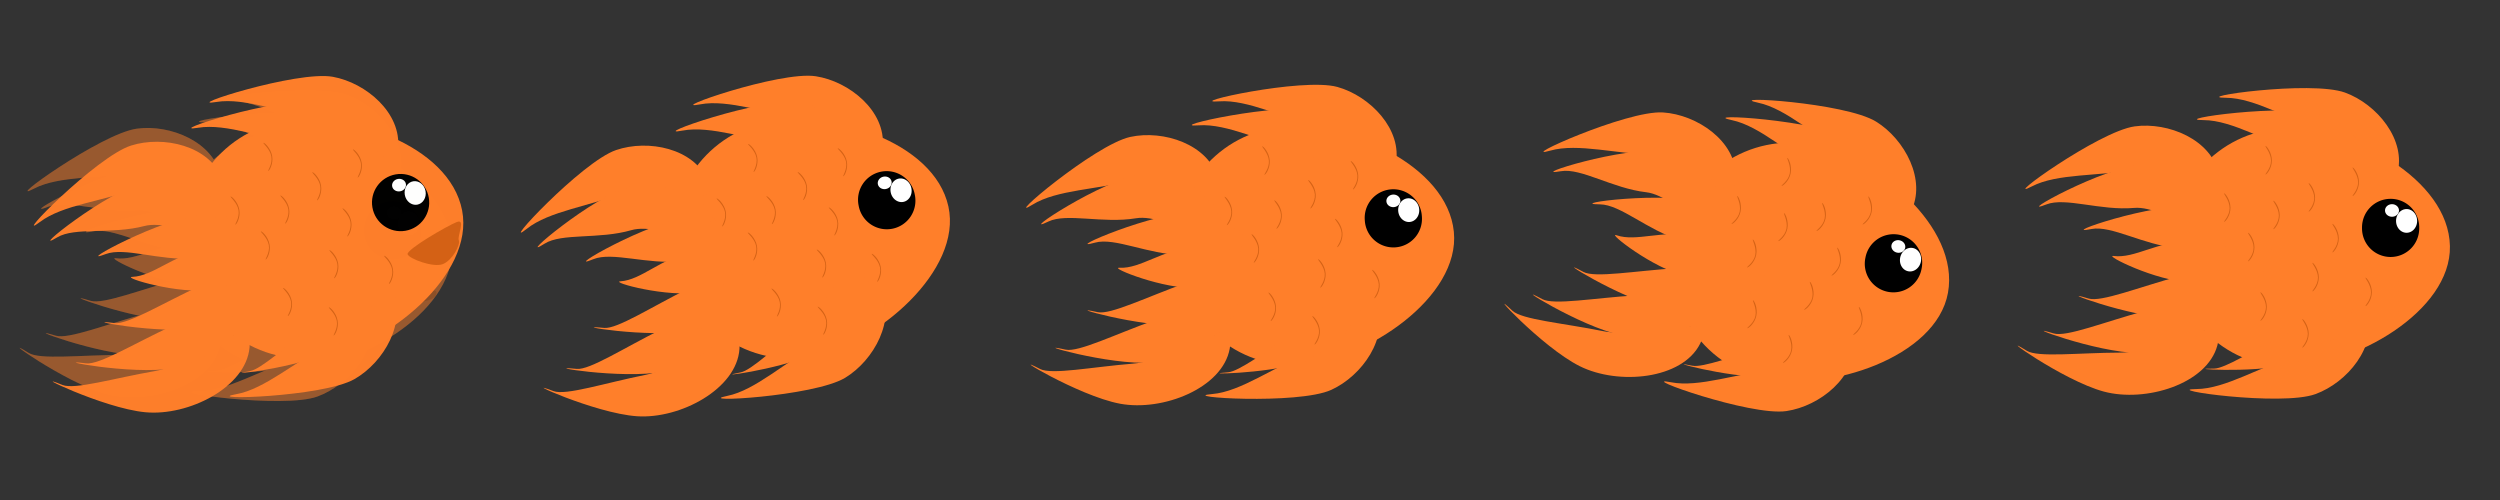 <?xml version="1.0" encoding="UTF-8" standalone="no"?>
<!-- Created with Inkscape (http://www.inkscape.org/) -->

<svg
   xmlns:dc="http://purl.org/dc/elements/1.1/"
   xmlns:cc="http://creativecommons.org/ns#"
   xmlns:rdf="http://www.w3.org/1999/02/22-rdf-syntax-ns#"
   xmlns:svg="http://www.w3.org/2000/svg"
   xmlns="http://www.w3.org/2000/svg"
   xmlns:sodipodi="http://sodipodi.sourceforge.net/DTD/sodipodi-0.dtd"
   xmlns:inkscape="http://www.inkscape.org/namespaces/inkscape"
   width="320"
   height="64"
   id="svg2"
   version="1.1"
   inkscape:version="0.48.5 r10040"
   sodipodi:docname="New document 1">
  <rect width="100%" height="100%" fill="#333333" stroke="none"/>
  <defs
     id="defs4" />
  <sodipodi:namedview
     id="base"
     pagecolor="#ffffff"
     bordercolor="#666666"
     borderopacity="1.0"
     inkscape:pageopacity="0.0"
     inkscape:pageshadow="2"
     inkscape:zoom="8"
     inkscape:cx="31.734774"
     inkscape:cy="33.013731"
     inkscape:document-units="px"
     inkscape:current-layer="g4482"
     showgrid="true"
     objecttolerance="1"
     gridtolerance="1"
     guidetolerance="1"
     inkscape:window-width="1366"
     inkscape:window-height="706"
     inkscape:window-x="-8"
     inkscape:window-y="-8"
     inkscape:window-maximized="1">
    <inkscape:grid
       type="xygrid"
       id="grid2985"
       empspacing="5"
       visible="true"
       enabled="true"
       snapvisiblegridlinesonly="true" />
  </sodipodi:namedview>
  <g
     inkscape:label="Layer 1"
     inkscape:groupmode="layer"
     id="layer1"
     transform="translate(0,-988.362)"
     style="opacity:0.289"
     sodipodi:insensitive="true">
    <g
       id="g3836"
       transform="translate(-3.036,-1.389)">
      <path
         transform="translate(9.821,987.648)"
         sodipodi:nodetypes="sssss"
         inkscape:connector-curvature="0"
         id="path2987"
         d="m 51.071,33.911 c 0.175,8.43 -12.43,15.446 -20.714,15.446 -8.284,0 -15,-6.836 -15,-15.268 0,-8.432 6.716,-15.268 15,-15.268 8.284,0 20.536,6.479 20.714,15.089 z"
         style="fill:#ff7f2a;fill-opacity:1;fill-rule:nonzero;stroke:none" />
      <path
         inkscape:transform-center-y="-1.4285714"
         inkscape:transform-center-x="2.6785714"
         sodipodi:nodetypes="sssss"
         inkscape:connector-curvature="0"
         id="path2989"
         d="m 31.323,1012.362 c 0.928,4.441 -6.824,-1.494 -11.072,-0.606 -4.248,0.887 -9.597,0.434 -12.87,2.141 -4.16,2.169 8.536,-7.045 13.173,-7.677 4.3,-0.586 9.841,1.702 10.769,6.142 z"
         style="fill:#ff7f2a;fill-opacity:1;fill-rule:nonzero;stroke:none" />
      <path
         sodipodi:nodetypes="sssss"
         inkscape:connector-curvature="0"
         id="path2991"
         d="m 31.117,1034.261 c -1.328,4.954 -9.19,7.335 -14.524,5.905 -5.335,-1.43 -14.229,-7.943 -9.874,-5.235 1.426,0.887 6.615,0.26 11.951,0.246 5.523,-0.015 13.775,-5.869 12.447,-0.916 z"
         style="fill:#ff7f2a;fill-opacity:1;fill-rule:nonzero;stroke:none" />
      <path
         style="fill:#ff7f2a;fill-opacity:1;fill-rule:nonzero;stroke:none"
         d="m 31.399,1018.576 c 0.393,4.519 -6.598,-2.295 -10.921,-1.919 -4.323,0.376 -8.798,-1.403 -11.226,-0.456 -4.371,1.706 7.506,-4.929 12.186,-5.005 4.339,-0.071 9.569,2.86 9.962,7.38 z"
         id="path2995"
         inkscape:connector-curvature="0"
         sodipodi:nodetypes="sssss" />
      <path
         sodipodi:nodetypes="sssss"
         inkscape:connector-curvature="0"
         id="path2997"
         d="m 36.379,1025.611 c -0.413,4.518 -6.089,-3.425 -10.41,-3.82 -4.321,-0.395 -8.411,-2.937 -10.969,-2.433 -4.604,0.906 8.259,-3.524 12.879,-2.772 4.283,0.698 8.913,4.507 8.5,9.025 z"
         style="fill:#ff7f2a;fill-opacity:1;fill-rule:nonzero;stroke:none" />
      <path
         style="fill:#ff7f2a;fill-opacity:1;fill-rule:nonzero;stroke:none"
         d="m 33.571,1025.755 c 0,5.128 -6.977,9.464 -12.5,9.464 -5.523,0 -15.801,-3.988 -10.893,-2.5 1.607,0.487 6.456,-1.462 11.607,-2.857 5.331,-1.444 11.786,-9.236 11.786,-4.107 z"
         id="path2999"
         inkscape:connector-curvature="0"
         sodipodi:nodetypes="sssss" />
      <path
         sodipodi:nodetypes="sssss"
         inkscape:connector-curvature="0"
         id="path3001"
         d="m 38.036,1021.291 c 0,5.128 -6.977,9.464 -12.5,9.464 -5.523,0 -15.801,-3.988 -10.893,-2.5 1.607,0.487 6.456,-1.462 11.607,-2.857 5.331,-1.444 11.786,-9.236 11.786,-4.107 z"
         style="fill:#ff7f2a;fill-opacity:1;fill-rule:nonzero;stroke:none" />
      <path
         sodipodi:nodetypes="sssss"
         inkscape:connector-curvature="0"
         id="path3003"
         d="m 34.821,1023.523 c 0,1.43 -3.278,2.589 -7.321,2.589 -4.044,0 -11.06,-3.492 -9.643,-3.304 2.679,0.356 5.599,-1.875 9.643,-1.875 4.044,0 7.321,1.159 7.321,2.589 z"
         style="fill:#ff7f2a;fill-opacity:1;fill-rule:nonzero;stroke:none" />
      <path
         style="fill:#ff7f2a;fill-opacity:1;fill-rule:nonzero;stroke:none"
         d="m 54.144,1012.362 c -1.248,4.362 -5.343,-4.5 -9.515,-5.694 -4.172,-1.194 -8.694,-4.086 -12.386,-4.1 -4.692,-0.019 10.835,-2.258 15.233,-0.657 4.078,1.484 7.916,6.09 6.668,10.451 z"
         id="path3007"
         inkscape:connector-curvature="0"
         sodipodi:nodetypes="sssss"
         inkscape:transform-center-x="3.0655409"
         inkscape:transform-center-y="0.25649674" />
      <path
         inkscape:transform-center-y="0.25649674"
         inkscape:transform-center-x="3.0655409"
         sodipodi:nodetypes="sssss"
         inkscape:connector-curvature="0"
         id="path3009"
         d="m 51.287,1015.219 c -1.248,4.362 -5.343,-4.5 -9.515,-5.694 -4.172,-1.194 -8.694,-4.086 -12.386,-4.1 -4.692,-0.019 10.835,-2.258 15.233,-0.657 4.078,1.484 7.916,6.09 6.668,10.451 z"
         style="fill:#ff7f2a;fill-opacity:1;fill-rule:nonzero;stroke:none" />
      <path
         style="fill:#ff7f2a;fill-opacity:1;fill-rule:nonzero;stroke:none"
         d="m 50.335,1030.055 c -1.248,-4.362 -5.343,4.5 -9.515,5.694 -4.172,1.194 -8.694,4.086 -12.386,4.1 -4.692,0.019 10.835,2.258 15.232,0.657 4.078,-1.484 7.916,-6.09 6.668,-10.451 z"
         id="path3011"
         inkscape:connector-curvature="0"
         sodipodi:nodetypes="sssss"
         inkscape:transform-center-x="3.0655415"
         inkscape:transform-center-y="-0.2564807" />
      <path
         style="fill:#ff7f2a;fill-opacity:1;fill-rule:nonzero;stroke:none"
         d="m 48.564,1027.65 c 0.885,3.546 -4.058,7.966 -8.564,9.09 -4.506,1.125 -13.579,0.459 -9.318,0.489 1.395,0.01 5.015,-2.325 8.976,-4.339 4.1,-2.084 8.021,-8.787 8.906,-5.24 z"
         id="path3013"
         inkscape:connector-curvature="0"
         sodipodi:nodetypes="sssss" />
      <path
         transform="translate(3.393,987.648)"
         d="m 53.571,31.589 a 3.661,3.661 0 1 1 -7.321,0 3.661,3.661 0 1 1 7.321,0 z"
         sodipodi:ry="3.6607144"
         sodipodi:rx="3.6607144"
         sodipodi:cy="31.589285"
         sodipodi:cx="49.910713"
         id="path3783"
         style="fill:#000000;fill-opacity:1;fill-rule:nonzero;stroke:none"
         sodipodi:type="arc" />
      <path
         transform="translate(0,988.362)"
         d="m 56.696,29.982 a 1.348,1.518 0 1 1 -2.696,0 1.348,1.518 0 1 1 2.696,0 z"
         sodipodi:ry="1.5178572"
         sodipodi:rx="1.3482144"
         sodipodi:cy="29.982143"
         sodipodi:cx="55.348213"
         id="path3785"
         style="fill:#ffffff;fill-opacity:1;fill-rule:nonzero;stroke:none"
         sodipodi:type="arc" />
      <path
         transform="translate(1.161,983.362)"
         d="m 53.214,33.643 a 0.893,0.804 0 1 1 -1.786,0 0.893,0.804 0 1 1 1.786,0 z"
         sodipodi:ry="0.8035714"
         sodipodi:rx="0.89285713"
         sodipodi:cy="33.642857"
         sodipodi:cx="52.32143"
         id="path3787"
         style="fill:#ffffff;fill-opacity:1;fill-rule:nonzero;stroke:none"
         sodipodi:type="arc" />
      <path
         sodipodi:nodetypes="sssss"
         inkscape:connector-curvature="0"
         id="path3789"
         d="m 49.256,1013.362 c 0,1.008 -0.665,1.79 -0.807,1.79 -0.141,0 0.698,-0.746 0.698,-1.754 0,-1.008 -0.839,-1.897 -0.698,-1.897 0.141,0 0.807,0.853 0.807,1.861 z"
         style="opacity:0.5;fill:#aa4400;fill-opacity:1;fill-rule:nonzero;stroke:none" />
      <path
         style="opacity:0.5;fill:#aa4400;fill-opacity:1;fill-rule:nonzero;stroke:none"
         d="m 50.898,1027.456 c 0,1.008 -0.665,1.79 -0.807,1.79 -0.141,0 0.698,-0.746 0.698,-1.754 0,-1.008 -0.839,-1.897 -0.698,-1.897 0.141,0 0.807,0.853 0.807,1.861 z"
         id="path3816"
         inkscape:connector-curvature="0"
         sodipodi:nodetypes="sssss" />
      <path
         sodipodi:nodetypes="sssss"
         inkscape:connector-curvature="0"
         id="path3818"
         d="m 35.872,1021.711 c 0,1.008 -0.665,1.79 -0.807,1.79 -0.141,0 0.698,-0.746 0.698,-1.754 0,-1.008 -0.839,-1.897 -0.698,-1.897 0.141,0 0.807,0.853 0.807,1.861 z"
         style="opacity:0.5;fill:#aa4400;fill-opacity:1;fill-rule:nonzero;stroke:none" />
      <path
         style="opacity:0.5;fill:#aa4400;fill-opacity:1;fill-rule:nonzero;stroke:none"
         d="m 44.109,1025.562 c 0,1.008 -0.665,1.79 -0.807,1.79 -0.141,0 0.698,-0.746 0.698,-1.754 0,-1.008 -0.839,-1.897 -0.698,-1.897 0.141,0 0.807,0.853 0.807,1.861 z"
         id="path3820"
         inkscape:connector-curvature="0"
         sodipodi:nodetypes="sssss" />
      <path
         sodipodi:nodetypes="sssss"
         inkscape:connector-curvature="0"
         id="path3822"
         d="m 43.637,1015.362 c 0,1.008 -0.665,1.79 -0.807,1.79 -0.141,0 0.698,-0.746 0.698,-1.754 0,-1.008 -0.839,-1.897 -0.698,-1.897 0.141,0 0.807,0.853 0.807,1.861 z"
         style="opacity:0.5;fill:#aa4400;fill-opacity:1;fill-rule:nonzero;stroke:none" />
      <path
         style="opacity:0.5;fill:#aa4400;fill-opacity:1;fill-rule:nonzero;stroke:none"
         d="m 38.109,1010.599 c 0,1.008 -0.665,1.79 -0.807,1.79 -0.141,0 0.698,-0.746 0.698,-1.754 0,-1.008 -0.839,-1.897 -0.698,-1.897 0.141,0 0.807,0.853 0.807,1.861 z"
         id="path3824"
         inkscape:connector-curvature="0"
         sodipodi:nodetypes="sssss" />
      <path
         style="opacity:0.5;fill:#aa4400;fill-opacity:1;fill-rule:nonzero;stroke:none"
         d="m 37.45,1029.326 c 0,1.008 -0.665,1.79 -0.807,1.79 -0.141,0 0.698,-0.746 0.698,-1.754 0,-1.008 -0.839,-1.897 -0.698,-1.897 0.141,0 0.807,0.853 0.807,1.861 z"
         id="path3826"
         inkscape:connector-curvature="0"
         sodipodi:nodetypes="sssss" />
      <path
         sodipodi:nodetypes="sssss"
         inkscape:connector-curvature="0"
         id="path3828"
         d="m 46.668,1020.573 c 0,1.008 -0.665,1.79 -0.807,1.79 -0.141,0 0.698,-0.746 0.698,-1.754 0,-1.008 -0.839,-1.897 -0.698,-1.897 0.141,0 0.807,0.853 0.807,1.861 z"
         style="opacity:0.5;fill:#aa4400;fill-opacity:1;fill-rule:nonzero;stroke:none" />
      <path
         style="opacity:0.5;fill:#aa4400;fill-opacity:1;fill-rule:nonzero;stroke:none"
         d="m 32.807,1016.658 c 0,1.008 -0.665,1.79 -0.807,1.79 -0.141,0 0.698,-0.746 0.698,-1.754 0,-1.008 -0.839,-1.897 -0.698,-1.897 0.141,0 0.807,0.853 0.807,1.861 z"
         id="path3830"
         inkscape:connector-curvature="0"
         sodipodi:nodetypes="sssss" />
      <path
         style="opacity:0.5;fill:#aa4400;fill-opacity:1;fill-rule:nonzero;stroke:none"
         d="m 39.109,1017.607 c 0,1.008 -0.665,1.79 -0.807,1.79 -0.141,0 0.698,-0.746 0.698,-1.754 0,-1.008 -0.839,-1.897 -0.698,-1.897 0.141,0 0.807,0.853 0.807,1.861 z"
         id="path3832"
         inkscape:connector-curvature="0"
         sodipodi:nodetypes="sssss" />
      <path
         sodipodi:nodetypes="sssss"
         inkscape:connector-curvature="0"
         id="path3834"
         d="m 42.807,1032.76 c 0,1.008 -0.665,1.79 -0.807,1.79 -0.141,0 0.698,-0.746 0.698,-1.754 0,-1.008 -0.839,-1.897 -0.698,-1.897 0.141,0 0.807,0.853 0.807,1.861 z"
         style="opacity:0.5;fill:#aa4400;fill-opacity:1;fill-rule:nonzero;stroke:none" />
    </g>
  </g>
  <g
     inkscape:groupmode="layer"
     id="layer2"
     inkscape:label="Layer 2"
     sodipodi:insensitive="true">
    <g
       id="g3836-1"
       transform="matrix(0.981,-0.194,0.194,0.981,-136.521,-963.904)">
      <path
         transform="translate(9.821,987.648)"
         sodipodi:nodetypes="sssss"
         inkscape:connector-curvature="0"
         id="path2987-7"
         d="m 51.071,33.911 c 0.175,8.43 -12.43,15.446 -20.714,15.446 -8.284,0 -15,-6.836 -15,-15.268 0,-8.432 6.716,-15.268 15,-15.268 8.284,0 20.536,6.479 20.714,15.089 z"
         style="fill:#ff7f2a;fill-opacity:1;fill-rule:nonzero;stroke:none" />
      <path
         inkscape:transform-center-y="-1.4285714"
         inkscape:transform-center-x="2.6785714"
         sodipodi:nodetypes="sssss"
         inkscape:connector-curvature="0"
         id="path2989-4"
         d="m 31.323,1012.362 c 0.928,4.441 -6.824,-1.494 -11.072,-0.606 -4.248,0.887 -9.597,0.434 -12.87,2.141 -4.16,2.169 8.536,-7.045 13.173,-7.677 4.3,-0.586 9.841,1.702 10.769,6.142 z"
         style="fill:#ff7f2a;fill-opacity:1;fill-rule:nonzero;stroke:none" />
      <path
         sodipodi:nodetypes="sssss"
         inkscape:connector-curvature="0"
         id="path2991-0"
         d="m 31.117,1034.261 c -1.328,4.954 -9.19,7.335 -14.524,5.905 -5.335,-1.43 -14.229,-7.943 -9.874,-5.235 1.426,0.887 6.615,0.26 11.951,0.246 5.523,-0.015 13.775,-5.869 12.447,-0.916 z"
         style="fill:#ff7f2a;fill-opacity:1;fill-rule:nonzero;stroke:none" />
      <path
         style="fill:#ff7f2a;fill-opacity:1;fill-rule:nonzero;stroke:none"
         d="m 31.399,1018.576 c 0.393,4.519 -6.598,-2.295 -10.921,-1.919 -4.323,0.376 -8.798,-1.403 -11.226,-0.456 -4.371,1.706 7.506,-4.929 12.186,-5.005 4.339,-0.071 9.569,2.86 9.962,7.38 z"
         id="path2995-9"
         inkscape:connector-curvature="0"
         sodipodi:nodetypes="sssss" />
      <path
         sodipodi:nodetypes="sssss"
         inkscape:connector-curvature="0"
         id="path2997-4"
         d="m 36.379,1025.611 c -0.413,4.518 -6.089,-3.425 -10.41,-3.82 -4.321,-0.395 -8.411,-2.937 -10.969,-2.433 -4.604,0.906 8.259,-3.524 12.879,-2.772 4.283,0.698 8.913,4.507 8.5,9.025 z"
         style="fill:#ff7f2a;fill-opacity:1;fill-rule:nonzero;stroke:none" />
      <path
         style="fill:#ff7f2a;fill-opacity:1;fill-rule:nonzero;stroke:none"
         d="m 33.571,1025.755 c 0,5.128 -6.977,9.464 -12.5,9.464 -5.523,0 -15.801,-3.988 -10.893,-2.5 1.607,0.487 6.456,-1.462 11.607,-2.857 5.331,-1.444 11.786,-9.236 11.786,-4.107 z"
         id="path2999-8"
         inkscape:connector-curvature="0"
         sodipodi:nodetypes="sssss" />
      <path
         sodipodi:nodetypes="sssss"
         inkscape:connector-curvature="0"
         id="path3001-8"
         d="m 38.036,1021.291 c 0,5.128 -6.977,9.464 -12.5,9.464 -5.523,0 -15.801,-3.988 -10.893,-2.5 1.607,0.487 6.456,-1.462 11.607,-2.857 5.331,-1.444 11.786,-9.236 11.786,-4.107 z"
         style="fill:#ff7f2a;fill-opacity:1;fill-rule:nonzero;stroke:none" />
      <path
         sodipodi:nodetypes="sssss"
         inkscape:connector-curvature="0"
         id="path3003-2"
         d="m 34.821,1023.523 c 0,1.43 -3.278,2.589 -7.321,2.589 -4.044,0 -11.06,-3.492 -9.643,-3.304 2.679,0.356 5.599,-1.875 9.643,-1.875 4.044,0 7.321,1.159 7.321,2.589 z"
         style="fill:#ff7f2a;fill-opacity:1;fill-rule:nonzero;stroke:none" />
      <path
         style="fill:#ff7f2a;fill-opacity:1;fill-rule:nonzero;stroke:none"
         d="m 54.144,1012.362 c -1.248,4.362 -5.343,-4.5 -9.515,-5.694 -4.172,-1.194 -8.694,-4.086 -12.386,-4.1 -4.692,-0.019 10.835,-2.258 15.233,-0.657 4.078,1.484 7.916,6.09 6.668,10.451 z"
         id="path3007-4"
         inkscape:connector-curvature="0"
         sodipodi:nodetypes="sssss"
         inkscape:transform-center-x="3.0655409"
         inkscape:transform-center-y="0.25649674" />
      <path
         inkscape:transform-center-y="0.25649674"
         inkscape:transform-center-x="3.0655409"
         sodipodi:nodetypes="sssss"
         inkscape:connector-curvature="0"
         id="path3009-5"
         d="m 51.287,1015.219 c -1.248,4.362 -5.343,-4.5 -9.515,-5.694 -4.172,-1.194 -8.694,-4.086 -12.386,-4.1 -4.692,-0.019 10.835,-2.258 15.233,-0.657 4.078,1.484 7.916,6.09 6.668,10.451 z"
         style="fill:#ff7f2a;fill-opacity:1;fill-rule:nonzero;stroke:none" />
      <path
         style="fill:#ff7f2a;fill-opacity:1;fill-rule:nonzero;stroke:none"
         d="m 50.335,1030.055 c -1.248,-4.362 -5.343,4.5 -9.515,5.694 -4.172,1.194 -8.694,4.086 -12.386,4.1 -4.692,0.019 10.835,2.258 15.232,0.657 4.078,-1.484 7.916,-6.09 6.668,-10.451 z"
         id="path3011-5"
         inkscape:connector-curvature="0"
         sodipodi:nodetypes="sssss"
         inkscape:transform-center-x="3.0655415"
         inkscape:transform-center-y="-0.2564807" />
      <path
         style="fill:#ff7f2a;fill-opacity:1;fill-rule:nonzero;stroke:none"
         d="m 48.564,1027.65 c 0.885,3.546 -4.058,7.966 -8.564,9.09 -4.506,1.125 -13.579,0.459 -9.318,0.489 1.395,0.01 5.015,-2.325 8.976,-4.339 4.1,-2.084 8.021,-8.787 8.906,-5.24 z"
         id="path3013-1"
         inkscape:connector-curvature="0"
         sodipodi:nodetypes="sssss" />
      <path
         transform="translate(3.393,987.648)"
         d="m 53.571,31.589 a 3.661,3.661 0 1 1 -7.321,0 3.661,3.661 0 1 1 7.321,0 z"
         sodipodi:ry="3.6607144"
         sodipodi:rx="3.6607144"
         sodipodi:cy="31.589285"
         sodipodi:cx="49.910713"
         id="path3783-7"
         style="fill:#000000;fill-opacity:1;fill-rule:nonzero;stroke:none"
         sodipodi:type="arc" />
      <path
         transform="translate(0,988.362)"
         d="m 56.696,29.982 a 1.348,1.518 0 1 1 -2.696,0 1.348,1.518 0 1 1 2.696,0 z"
         sodipodi:ry="1.5178572"
         sodipodi:rx="1.3482144"
         sodipodi:cy="29.982143"
         sodipodi:cx="55.348213"
         id="path3785-1"
         style="fill:#ffffff;fill-opacity:1;fill-rule:nonzero;stroke:none"
         sodipodi:type="arc" />
      <path
         transform="translate(1.161,983.362)"
         d="m 53.214,33.643 a 0.893,0.804 0 1 1 -1.786,0 0.893,0.804 0 1 1 1.786,0 z"
         sodipodi:ry="0.8035714"
         sodipodi:rx="0.89285713"
         sodipodi:cy="33.642857"
         sodipodi:cx="52.32143"
         id="path3787-1"
         style="fill:#ffffff;fill-opacity:1;fill-rule:nonzero;stroke:none"
         sodipodi:type="arc" />
      <path
         sodipodi:nodetypes="sssss"
         inkscape:connector-curvature="0"
         id="path3789-5"
         d="m 49.256,1013.362 c 0,1.008 -0.665,1.79 -0.807,1.79 -0.141,0 0.698,-0.746 0.698,-1.754 0,-1.008 -0.839,-1.897 -0.698,-1.897 0.141,0 0.807,0.853 0.807,1.861 z"
         style="opacity:0.5;fill:#aa4400;fill-opacity:1;fill-rule:nonzero;stroke:none" />
      <path
         style="opacity:0.5;fill:#aa4400;fill-opacity:1;fill-rule:nonzero;stroke:none"
         d="m 50.898,1027.456 c 0,1.008 -0.665,1.79 -0.807,1.79 -0.141,0 0.698,-0.746 0.698,-1.754 0,-1.008 -0.839,-1.897 -0.698,-1.897 0.141,0 0.807,0.853 0.807,1.861 z"
         id="path3816-2"
         inkscape:connector-curvature="0"
         sodipodi:nodetypes="sssss" />
      <path
         sodipodi:nodetypes="sssss"
         inkscape:connector-curvature="0"
         id="path3818-7"
         d="m 35.872,1021.711 c 0,1.008 -0.665,1.79 -0.807,1.79 -0.141,0 0.698,-0.746 0.698,-1.754 0,-1.008 -0.839,-1.897 -0.698,-1.897 0.141,0 0.807,0.853 0.807,1.861 z"
         style="opacity:0.5;fill:#aa4400;fill-opacity:1;fill-rule:nonzero;stroke:none" />
      <path
         style="opacity:0.5;fill:#aa4400;fill-opacity:1;fill-rule:nonzero;stroke:none"
         d="m 44.109,1025.562 c 0,1.008 -0.665,1.79 -0.807,1.79 -0.141,0 0.698,-0.746 0.698,-1.754 0,-1.008 -0.839,-1.897 -0.698,-1.897 0.141,0 0.807,0.853 0.807,1.861 z"
         id="path3820-6"
         inkscape:connector-curvature="0"
         sodipodi:nodetypes="sssss" />
      <path
         sodipodi:nodetypes="sssss"
         inkscape:connector-curvature="0"
         id="path3822-1"
         d="m 43.637,1015.362 c 0,1.008 -0.665,1.79 -0.807,1.79 -0.141,0 0.698,-0.746 0.698,-1.754 0,-1.008 -0.839,-1.897 -0.698,-1.897 0.141,0 0.807,0.853 0.807,1.861 z"
         style="opacity:0.5;fill:#aa4400;fill-opacity:1;fill-rule:nonzero;stroke:none" />
      <path
         style="opacity:0.5;fill:#aa4400;fill-opacity:1;fill-rule:nonzero;stroke:none"
         d="m 38.109,1010.599 c 0,1.008 -0.665,1.79 -0.807,1.79 -0.141,0 0.698,-0.746 0.698,-1.754 0,-1.008 -0.839,-1.897 -0.698,-1.897 0.141,0 0.807,0.853 0.807,1.861 z"
         id="path3824-4"
         inkscape:connector-curvature="0"
         sodipodi:nodetypes="sssss" />
      <path
         style="opacity:0.5;fill:#aa4400;fill-opacity:1;fill-rule:nonzero;stroke:none"
         d="m 37.45,1029.326 c 0,1.008 -0.665,1.79 -0.807,1.79 -0.141,0 0.698,-0.746 0.698,-1.754 0,-1.008 -0.839,-1.897 -0.698,-1.897 0.141,0 0.807,0.853 0.807,1.861 z"
         id="path3826-2"
         inkscape:connector-curvature="0"
         sodipodi:nodetypes="sssss" />
      <path
         sodipodi:nodetypes="sssss"
         inkscape:connector-curvature="0"
         id="path3828-3"
         d="m 46.668,1020.573 c 0,1.008 -0.665,1.79 -0.807,1.79 -0.141,0 0.698,-0.746 0.698,-1.754 0,-1.008 -0.839,-1.897 -0.698,-1.897 0.141,0 0.807,0.853 0.807,1.861 z"
         style="opacity:0.5;fill:#aa4400;fill-opacity:1;fill-rule:nonzero;stroke:none" />
      <path
         style="opacity:0.5;fill:#aa4400;fill-opacity:1;fill-rule:nonzero;stroke:none"
         d="m 32.807,1016.658 c 0,1.008 -0.665,1.79 -0.807,1.79 -0.141,0 0.698,-0.746 0.698,-1.754 0,-1.008 -0.839,-1.897 -0.698,-1.897 0.141,0 0.807,0.853 0.807,1.861 z"
         id="path3830-2"
         inkscape:connector-curvature="0"
         sodipodi:nodetypes="sssss" />
      <path
         style="opacity:0.5;fill:#aa4400;fill-opacity:1;fill-rule:nonzero;stroke:none"
         d="m 39.109,1017.607 c 0,1.008 -0.665,1.79 -0.807,1.79 -0.141,0 0.698,-0.746 0.698,-1.754 0,-1.008 -0.839,-1.897 -0.698,-1.897 0.141,0 0.807,0.853 0.807,1.861 z"
         id="path3832-2"
         inkscape:connector-curvature="0"
         sodipodi:nodetypes="sssss" />
      <path
         sodipodi:nodetypes="sssss"
         inkscape:connector-curvature="0"
         id="path3834-1"
         d="m 42.807,1032.76 c 0,1.008 -0.665,1.79 -0.807,1.79 -0.141,0 0.698,-0.746 0.698,-1.754 0,-1.008 -0.839,-1.897 -0.698,-1.897 0.141,0 0.807,0.853 0.807,1.861 z"
         style="opacity:0.5;fill:#aa4400;fill-opacity:1;fill-rule:nonzero;stroke:none" />
    </g>
  </g>
  <g
     inkscape:groupmode="layer"
     id="layer3"
     inkscape:label="Layer 3"
     sodipodi:insensitive="true">
    <g
       id="g3836-1-6"
       transform="matrix(0.997,-0.078,0.078,0.997,45.703,-984.073)">
      <path
         transform="translate(9.821,987.648)"
         sodipodi:nodetypes="sssss"
         inkscape:connector-curvature="0"
         id="path2987-7-8"
         d="m 51.071,33.911 c 0.175,8.43 -12.43,15.446 -20.714,15.446 -8.284,0 -15,-6.836 -15,-15.268 0,-8.432 6.716,-15.268 15,-15.268 8.284,0 20.536,6.479 20.714,15.089 z"
         style="fill:#ff7f2a;fill-opacity:1;fill-rule:nonzero;stroke:none" />
      <path
         inkscape:transform-center-y="-1.4285714"
         inkscape:transform-center-x="2.6785714"
         sodipodi:nodetypes="sssss"
         inkscape:connector-curvature="0"
         id="path2989-4-5"
         d="m 31.323,1012.362 c 0.928,4.441 -6.824,-1.494 -11.072,-0.606 -4.248,0.887 -9.597,0.434 -12.87,2.141 -4.16,2.169 8.536,-7.045 13.173,-7.677 4.3,-0.586 9.841,1.702 10.769,6.142 z"
         style="fill:#ff7f2a;fill-opacity:1;fill-rule:nonzero;stroke:none" />
      <path
         sodipodi:nodetypes="sssss"
         inkscape:connector-curvature="0"
         id="path2991-0-7"
         d="m 31.117,1034.261 c -1.328,4.954 -9.19,7.335 -14.524,5.905 -5.335,-1.43 -14.229,-7.943 -9.874,-5.235 1.426,0.887 6.615,0.26 11.951,0.246 5.523,-0.015 13.775,-5.869 12.447,-0.916 z"
         style="fill:#ff7f2a;fill-opacity:1;fill-rule:nonzero;stroke:none" />
      <path
         style="fill:#ff7f2a;fill-opacity:1;fill-rule:nonzero;stroke:none"
         d="m 31.399,1018.576 c 0.393,4.519 -6.598,-2.295 -10.921,-1.919 -4.323,0.376 -8.798,-1.403 -11.226,-0.456 -4.371,1.706 7.506,-4.929 12.186,-5.005 4.339,-0.071 9.569,2.86 9.962,7.38 z"
         id="path2995-9-6"
         inkscape:connector-curvature="0"
         sodipodi:nodetypes="sssss" />
      <path
         sodipodi:nodetypes="sssss"
         inkscape:connector-curvature="0"
         id="path2997-4-1"
         d="m 36.379,1025.611 c -0.413,4.518 -6.089,-3.425 -10.41,-3.82 -4.321,-0.395 -8.411,-2.937 -10.969,-2.433 -4.604,0.906 8.259,-3.524 12.879,-2.772 4.283,0.698 8.913,4.507 8.5,9.025 z"
         style="fill:#ff7f2a;fill-opacity:1;fill-rule:nonzero;stroke:none" />
      <path
         style="fill:#ff7f2a;fill-opacity:1;fill-rule:nonzero;stroke:none"
         d="m 33.571,1025.755 c 0,5.128 -6.977,9.464 -12.5,9.464 -5.523,0 -15.801,-3.988 -10.893,-2.5 1.607,0.487 6.456,-1.462 11.607,-2.857 5.331,-1.444 11.786,-9.236 11.786,-4.107 z"
         id="path2999-8-8"
         inkscape:connector-curvature="0"
         sodipodi:nodetypes="sssss" />
      <path
         sodipodi:nodetypes="sssss"
         inkscape:connector-curvature="0"
         id="path3001-8-9"
         d="m 38.036,1021.291 c 0,5.128 -6.977,9.464 -12.5,9.464 -5.523,0 -15.801,-3.988 -10.893,-2.5 1.607,0.487 6.456,-1.462 11.607,-2.857 5.331,-1.444 11.786,-9.236 11.786,-4.107 z"
         style="fill:#ff7f2a;fill-opacity:1;fill-rule:nonzero;stroke:none" />
      <path
         sodipodi:nodetypes="sssss"
         inkscape:connector-curvature="0"
         id="path3003-2-2"
         d="m 34.821,1023.523 c 0,1.43 -3.278,2.589 -7.321,2.589 -4.044,0 -11.06,-3.492 -9.643,-3.304 2.679,0.356 5.599,-1.875 9.643,-1.875 4.044,0 7.321,1.159 7.321,2.589 z"
         style="fill:#ff7f2a;fill-opacity:1;fill-rule:nonzero;stroke:none" />
      <path
         style="fill:#ff7f2a;fill-opacity:1;fill-rule:nonzero;stroke:none"
         d="m 54.144,1012.362 c -1.248,4.362 -5.343,-4.5 -9.515,-5.694 -4.172,-1.194 -8.694,-4.086 -12.386,-4.1 -4.692,-0.019 10.835,-2.258 15.233,-0.657 4.078,1.484 7.916,6.09 6.668,10.451 z"
         id="path3007-4-7"
         inkscape:connector-curvature="0"
         sodipodi:nodetypes="sssss"
         inkscape:transform-center-x="3.0655409"
         inkscape:transform-center-y="0.25649674" />
      <path
         inkscape:transform-center-y="0.25649674"
         inkscape:transform-center-x="3.0655409"
         sodipodi:nodetypes="sssss"
         inkscape:connector-curvature="0"
         id="path3009-5-9"
         d="m 51.287,1015.219 c -1.248,4.362 -5.343,-4.5 -9.515,-5.694 -4.172,-1.194 -8.694,-4.086 -12.386,-4.1 -4.692,-0.019 10.835,-2.258 15.233,-0.657 4.078,1.484 7.916,6.09 6.668,10.451 z"
         style="fill:#ff7f2a;fill-opacity:1;fill-rule:nonzero;stroke:none" />
      <path
         style="fill:#ff7f2a;fill-opacity:1;fill-rule:nonzero;stroke:none"
         d="m 50.335,1030.055 c -1.248,-4.362 -5.343,4.5 -9.515,5.694 -4.172,1.194 -8.694,4.086 -12.386,4.1 -4.692,0.019 10.835,2.258 15.232,0.657 4.078,-1.484 7.916,-6.09 6.668,-10.451 z"
         id="path3011-5-5"
         inkscape:connector-curvature="0"
         sodipodi:nodetypes="sssss"
         inkscape:transform-center-x="3.0655415"
         inkscape:transform-center-y="-0.2564807" />
      <path
         style="fill:#ff7f2a;fill-opacity:1;fill-rule:nonzero;stroke:none"
         d="m 48.564,1027.65 c 0.885,3.546 -4.058,7.966 -8.564,9.09 -4.506,1.125 -13.579,0.459 -9.318,0.489 1.395,0.01 5.015,-2.325 8.976,-4.339 4.1,-2.084 8.021,-8.787 8.906,-5.24 z"
         id="path3013-1-4"
         inkscape:connector-curvature="0"
         sodipodi:nodetypes="sssss" />
      <path
         transform="translate(3.393,987.648)"
         d="m 53.571,31.589 a 3.661,3.661 0 1 1 -7.321,0 3.661,3.661 0 1 1 7.321,0 z"
         sodipodi:ry="3.6607144"
         sodipodi:rx="3.6607144"
         sodipodi:cy="31.589285"
         sodipodi:cx="49.910713"
         id="path3783-7-3"
         style="fill:#000000;fill-opacity:1;fill-rule:nonzero;stroke:none"
         sodipodi:type="arc" />
      <path
         transform="translate(0,988.362)"
         d="m 56.696,29.982 a 1.348,1.518 0 1 1 -2.696,0 1.348,1.518 0 1 1 2.696,0 z"
         sodipodi:ry="1.5178572"
         sodipodi:rx="1.3482144"
         sodipodi:cy="29.982143"
         sodipodi:cx="55.348213"
         id="path3785-1-1"
         style="fill:#ffffff;fill-opacity:1;fill-rule:nonzero;stroke:none"
         sodipodi:type="arc" />
      <path
         transform="translate(1.161,983.362)"
         d="m 53.214,33.643 a 0.893,0.804 0 1 1 -1.786,0 0.893,0.804 0 1 1 1.786,0 z"
         sodipodi:ry="0.8035714"
         sodipodi:rx="0.89285713"
         sodipodi:cy="33.642857"
         sodipodi:cx="52.32143"
         id="path3787-1-2"
         style="fill:#ffffff;fill-opacity:1;fill-rule:nonzero;stroke:none"
         sodipodi:type="arc" />
      <path
         sodipodi:nodetypes="sssss"
         inkscape:connector-curvature="0"
         id="path3789-5-3"
         d="m 49.256,1013.362 c 0,1.008 -0.665,1.79 -0.807,1.79 -0.141,0 0.698,-0.746 0.698,-1.754 0,-1.008 -0.839,-1.897 -0.698,-1.897 0.141,0 0.807,0.853 0.807,1.861 z"
         style="opacity:0.5;fill:#aa4400;fill-opacity:1;fill-rule:nonzero;stroke:none" />
      <path
         style="opacity:0.5;fill:#aa4400;fill-opacity:1;fill-rule:nonzero;stroke:none"
         d="m 50.898,1027.456 c 0,1.008 -0.665,1.79 -0.807,1.79 -0.141,0 0.698,-0.746 0.698,-1.754 0,-1.008 -0.839,-1.897 -0.698,-1.897 0.141,0 0.807,0.853 0.807,1.861 z"
         id="path3816-2-3"
         inkscape:connector-curvature="0"
         sodipodi:nodetypes="sssss" />
      <path
         sodipodi:nodetypes="sssss"
         inkscape:connector-curvature="0"
         id="path3818-7-4"
         d="m 35.872,1021.711 c 0,1.008 -0.665,1.79 -0.807,1.79 -0.141,0 0.698,-0.746 0.698,-1.754 0,-1.008 -0.839,-1.897 -0.698,-1.897 0.141,0 0.807,0.853 0.807,1.861 z"
         style="opacity:0.5;fill:#aa4400;fill-opacity:1;fill-rule:nonzero;stroke:none" />
      <path
         style="opacity:0.5;fill:#aa4400;fill-opacity:1;fill-rule:nonzero;stroke:none"
         d="m 44.109,1025.562 c 0,1.008 -0.665,1.79 -0.807,1.79 -0.141,0 0.698,-0.746 0.698,-1.754 0,-1.008 -0.839,-1.897 -0.698,-1.897 0.141,0 0.807,0.853 0.807,1.861 z"
         id="path3820-6-1"
         inkscape:connector-curvature="0"
         sodipodi:nodetypes="sssss" />
      <path
         sodipodi:nodetypes="sssss"
         inkscape:connector-curvature="0"
         id="path3822-1-1"
         d="m 43.637,1015.362 c 0,1.008 -0.665,1.79 -0.807,1.79 -0.141,0 0.698,-0.746 0.698,-1.754 0,-1.008 -0.839,-1.897 -0.698,-1.897 0.141,0 0.807,0.853 0.807,1.861 z"
         style="opacity:0.5;fill:#aa4400;fill-opacity:1;fill-rule:nonzero;stroke:none" />
      <path
         style="opacity:0.5;fill:#aa4400;fill-opacity:1;fill-rule:nonzero;stroke:none"
         d="m 38.109,1010.599 c 0,1.008 -0.665,1.79 -0.807,1.79 -0.141,0 0.698,-0.746 0.698,-1.754 0,-1.008 -0.839,-1.897 -0.698,-1.897 0.141,0 0.807,0.853 0.807,1.861 z"
         id="path3824-4-3"
         inkscape:connector-curvature="0"
         sodipodi:nodetypes="sssss" />
      <path
         style="opacity:0.5;fill:#aa4400;fill-opacity:1;fill-rule:nonzero;stroke:none"
         d="m 37.45,1029.326 c 0,1.008 -0.665,1.79 -0.807,1.79 -0.141,0 0.698,-0.746 0.698,-1.754 0,-1.008 -0.839,-1.897 -0.698,-1.897 0.141,0 0.807,0.853 0.807,1.861 z"
         id="path3826-2-8"
         inkscape:connector-curvature="0"
         sodipodi:nodetypes="sssss" />
      <path
         sodipodi:nodetypes="sssss"
         inkscape:connector-curvature="0"
         id="path3828-3-7"
         d="m 46.668,1020.573 c 0,1.008 -0.665,1.79 -0.807,1.79 -0.141,0 0.698,-0.746 0.698,-1.754 0,-1.008 -0.839,-1.897 -0.698,-1.897 0.141,0 0.807,0.853 0.807,1.861 z"
         style="opacity:0.5;fill:#aa4400;fill-opacity:1;fill-rule:nonzero;stroke:none" />
      <path
         style="opacity:0.5;fill:#aa4400;fill-opacity:1;fill-rule:nonzero;stroke:none"
         d="m 32.807,1016.658 c 0,1.008 -0.665,1.79 -0.807,1.79 -0.141,0 0.698,-0.746 0.698,-1.754 0,-1.008 -0.839,-1.897 -0.698,-1.897 0.141,0 0.807,0.853 0.807,1.861 z"
         id="path3830-2-4"
         inkscape:connector-curvature="0"
         sodipodi:nodetypes="sssss" />
      <path
         style="opacity:0.5;fill:#aa4400;fill-opacity:1;fill-rule:nonzero;stroke:none"
         d="m 39.109,1017.607 c 0,1.008 -0.665,1.79 -0.807,1.79 -0.141,0 0.698,-0.746 0.698,-1.754 0,-1.008 -0.839,-1.897 -0.698,-1.897 0.141,0 0.807,0.853 0.807,1.861 z"
         id="path3832-2-2"
         inkscape:connector-curvature="0"
         sodipodi:nodetypes="sssss" />
      <path
         sodipodi:nodetypes="sssss"
         inkscape:connector-curvature="0"
         id="path3834-1-7"
         d="m 42.807,1032.76 c 0,1.008 -0.665,1.79 -0.807,1.79 -0.141,0 0.698,-0.746 0.698,-1.754 0,-1.008 -0.839,-1.897 -0.698,-1.897 0.141,0 0.807,0.853 0.807,1.861 z"
         style="opacity:0.5;fill:#aa4400;fill-opacity:1;fill-rule:nonzero;stroke:none" />
    </g>
  </g>
  <g
     inkscape:groupmode="layer"
     id="layer4"
     inkscape:label="Layer 4"
     sodipodi:insensitive="true">
    <g
       id="g3836-1-6-7"
       transform="matrix(0.98,0.2,-0.2,0.98,393.976,-975.813)">
      <path
         transform="translate(9.821,987.648)"
         sodipodi:nodetypes="sssss"
         inkscape:connector-curvature="0"
         id="path2987-7-8-9"
         d="m 51.071,33.911 c 0.175,8.43 -12.43,15.446 -20.714,15.446 -8.284,0 -15,-6.836 -15,-15.268 0,-8.432 6.716,-15.268 15,-15.268 8.284,0 20.536,6.479 20.714,15.089 z"
         style="fill:#ff7f2a;fill-opacity:1;fill-rule:nonzero;stroke:none" />
      <path
         inkscape:transform-center-y="-1.4285714"
         inkscape:transform-center-x="2.6785714"
         sodipodi:nodetypes="sssss"
         inkscape:connector-curvature="0"
         id="path2989-4-5-3"
         d="m 31.323,1012.362 c 0.928,4.441 -6.824,-1.494 -11.072,-0.606 -4.248,0.887 -9.597,0.434 -12.87,2.141 -4.16,2.169 8.536,-7.045 13.173,-7.677 4.3,-0.586 9.841,1.702 10.769,6.142 z"
         style="fill:#ff7f2a;fill-opacity:1;fill-rule:nonzero;stroke:none" />
      <path
         sodipodi:nodetypes="sssss"
         inkscape:connector-curvature="0"
         id="path2991-0-7-1"
         d="m 31.117,1034.261 c -1.328,4.954 -9.19,7.335 -14.524,5.905 -5.335,-1.43 -14.229,-7.943 -9.874,-5.235 1.426,0.887 6.615,0.26 11.951,0.246 5.523,-0.015 13.775,-5.869 12.447,-0.916 z"
         style="fill:#ff7f2a;fill-opacity:1;fill-rule:nonzero;stroke:none" />
      <path
         style="fill:#ff7f2a;fill-opacity:1;fill-rule:nonzero;stroke:none"
         d="m 31.399,1018.576 c 0.393,4.519 -6.598,-2.295 -10.921,-1.919 -4.323,0.376 -8.798,-1.403 -11.226,-0.456 -4.371,1.706 7.506,-4.929 12.186,-5.005 4.339,-0.071 9.569,2.86 9.962,7.38 z"
         id="path2995-9-6-9"
         inkscape:connector-curvature="0"
         sodipodi:nodetypes="sssss" />
      <path
         sodipodi:nodetypes="sssss"
         inkscape:connector-curvature="0"
         id="path2997-4-1-8"
         d="m 36.379,1025.611 c -0.413,4.518 -6.089,-3.425 -10.41,-3.82 -4.321,-0.395 -8.411,-2.937 -10.969,-2.433 -4.604,0.906 8.259,-3.524 12.879,-2.772 4.283,0.698 8.913,4.507 8.5,9.025 z"
         style="fill:#ff7f2a;fill-opacity:1;fill-rule:nonzero;stroke:none" />
      <path
         style="fill:#ff7f2a;fill-opacity:1;fill-rule:nonzero;stroke:none"
         d="m 33.571,1025.755 c 0,5.128 -6.977,9.464 -12.5,9.464 -5.523,0 -15.801,-3.988 -10.893,-2.5 1.607,0.487 6.456,-1.462 11.607,-2.857 5.331,-1.444 11.786,-9.236 11.786,-4.107 z"
         id="path2999-8-8-6"
         inkscape:connector-curvature="0"
         sodipodi:nodetypes="sssss" />
      <path
         sodipodi:nodetypes="sssss"
         inkscape:connector-curvature="0"
         id="path3001-8-9-5"
         d="m 38.036,1021.291 c 0,5.128 -6.977,9.464 -12.5,9.464 -5.523,0 -15.801,-3.988 -10.893,-2.5 1.607,0.487 6.456,-1.462 11.607,-2.857 5.331,-1.444 11.786,-9.236 11.786,-4.107 z"
         style="fill:#ff7f2a;fill-opacity:1;fill-rule:nonzero;stroke:none" />
      <path
         sodipodi:nodetypes="sssss"
         inkscape:connector-curvature="0"
         id="path3003-2-2-0"
         d="m 34.821,1023.523 c 0,1.43 -3.278,2.589 -7.321,2.589 -4.044,0 -11.06,-3.492 -9.643,-3.304 2.679,0.356 5.599,-1.875 9.643,-1.875 4.044,0 7.321,1.159 7.321,2.589 z"
         style="fill:#ff7f2a;fill-opacity:1;fill-rule:nonzero;stroke:none" />
      <path
         style="fill:#ff7f2a;fill-opacity:1;fill-rule:nonzero;stroke:none"
         d="m 54.144,1012.362 c -1.248,4.362 -5.343,-4.5 -9.515,-5.694 -4.172,-1.194 -8.694,-4.086 -12.386,-4.1 -4.692,-0.019 10.835,-2.258 15.233,-0.657 4.078,1.484 7.916,6.09 6.668,10.451 z"
         id="path3007-4-7-2"
         inkscape:connector-curvature="0"
         sodipodi:nodetypes="sssss"
         inkscape:transform-center-x="3.0655409"
         inkscape:transform-center-y="0.25649674" />
      <path
         inkscape:transform-center-y="0.25649674"
         inkscape:transform-center-x="3.0655409"
         sodipodi:nodetypes="sssss"
         inkscape:connector-curvature="0"
         id="path3009-5-9-8"
         d="m 51.287,1015.219 c -1.248,4.362 -5.343,-4.5 -9.515,-5.694 -4.172,-1.194 -8.694,-4.086 -12.386,-4.1 -4.692,-0.019 10.835,-2.258 15.233,-0.657 4.078,1.484 7.916,6.09 6.668,10.451 z"
         style="fill:#ff7f2a;fill-opacity:1;fill-rule:nonzero;stroke:none" />
      <path
         style="fill:#ff7f2a;fill-opacity:1;fill-rule:nonzero;stroke:none"
         d="m 50.335,1030.055 c -1.248,-4.362 -5.343,4.5 -9.515,5.694 -4.172,1.194 -8.694,4.086 -12.386,4.1 -4.692,0.019 10.835,2.258 15.232,0.657 4.078,-1.484 7.916,-6.09 6.668,-10.451 z"
         id="path3011-5-5-6"
         inkscape:connector-curvature="0"
         sodipodi:nodetypes="sssss"
         inkscape:transform-center-x="3.0655415"
         inkscape:transform-center-y="-0.2564807" />
      <path
         style="fill:#ff7f2a;fill-opacity:1;fill-rule:nonzero;stroke:none"
         d="m 48.564,1027.65 c 0.885,3.546 -4.058,7.966 -8.564,9.09 -4.506,1.125 -13.579,0.459 -9.318,0.489 1.395,0.01 5.015,-2.325 8.976,-4.339 4.1,-2.084 8.021,-8.787 8.906,-5.24 z"
         id="path3013-1-4-0"
         inkscape:connector-curvature="0"
         sodipodi:nodetypes="sssss" />
      <path
         transform="translate(3.393,987.648)"
         d="m 53.571,31.589 a 3.661,3.661 0 1 1 -7.321,0 3.661,3.661 0 1 1 7.321,0 z"
         sodipodi:ry="3.6607144"
         sodipodi:rx="3.6607144"
         sodipodi:cy="31.589285"
         sodipodi:cx="49.910713"
         id="path3783-7-3-2"
         style="fill:#000000;fill-opacity:1;fill-rule:nonzero;stroke:none"
         sodipodi:type="arc" />
      <path
         transform="translate(0,988.362)"
         d="m 56.696,29.982 a 1.348,1.518 0 1 1 -2.696,0 1.348,1.518 0 1 1 2.696,0 z"
         sodipodi:ry="1.5178572"
         sodipodi:rx="1.3482144"
         sodipodi:cy="29.982143"
         sodipodi:cx="55.348213"
         id="path3785-1-1-4"
         style="fill:#ffffff;fill-opacity:1;fill-rule:nonzero;stroke:none"
         sodipodi:type="arc" />
      <path
         transform="translate(1.161,983.362)"
         d="m 53.214,33.643 a 0.893,0.804 0 1 1 -1.786,0 0.893,0.804 0 1 1 1.786,0 z"
         sodipodi:ry="0.8035714"
         sodipodi:rx="0.89285713"
         sodipodi:cy="33.642857"
         sodipodi:cx="52.32143"
         id="path3787-1-2-8"
         style="fill:#ffffff;fill-opacity:1;fill-rule:nonzero;stroke:none"
         sodipodi:type="arc" />
      <path
         sodipodi:nodetypes="sssss"
         inkscape:connector-curvature="0"
         id="path3789-5-3-6"
         d="m 49.256,1013.362 c 0,1.008 -0.665,1.79 -0.807,1.79 -0.141,0 0.698,-0.746 0.698,-1.754 0,-1.008 -0.839,-1.897 -0.698,-1.897 0.141,0 0.807,0.853 0.807,1.861 z"
         style="opacity:0.5;fill:#aa4400;fill-opacity:1;fill-rule:nonzero;stroke:none" />
      <path
         style="opacity:0.5;fill:#aa4400;fill-opacity:1;fill-rule:nonzero;stroke:none"
         d="m 50.898,1027.456 c 0,1.008 -0.665,1.79 -0.807,1.79 -0.141,0 0.698,-0.746 0.698,-1.754 0,-1.008 -0.839,-1.897 -0.698,-1.897 0.141,0 0.807,0.853 0.807,1.861 z"
         id="path3816-2-3-5"
         inkscape:connector-curvature="0"
         sodipodi:nodetypes="sssss" />
      <path
         sodipodi:nodetypes="sssss"
         inkscape:connector-curvature="0"
         id="path3818-7-4-0"
         d="m 35.872,1021.711 c 0,1.008 -0.665,1.79 -0.807,1.79 -0.141,0 0.698,-0.746 0.698,-1.754 0,-1.008 -0.839,-1.897 -0.698,-1.897 0.141,0 0.807,0.853 0.807,1.861 z"
         style="opacity:0.5;fill:#aa4400;fill-opacity:1;fill-rule:nonzero;stroke:none" />
      <path
         style="opacity:0.5;fill:#aa4400;fill-opacity:1;fill-rule:nonzero;stroke:none"
         d="m 44.109,1025.562 c 0,1.008 -0.665,1.79 -0.807,1.79 -0.141,0 0.698,-0.746 0.698,-1.754 0,-1.008 -0.839,-1.897 -0.698,-1.897 0.141,0 0.807,0.853 0.807,1.861 z"
         id="path3820-6-1-9"
         inkscape:connector-curvature="0"
         sodipodi:nodetypes="sssss" />
      <path
         sodipodi:nodetypes="sssss"
         inkscape:connector-curvature="0"
         id="path3822-1-1-0"
         d="m 43.637,1015.362 c 0,1.008 -0.665,1.79 -0.807,1.79 -0.141,0 0.698,-0.746 0.698,-1.754 0,-1.008 -0.839,-1.897 -0.698,-1.897 0.141,0 0.807,0.853 0.807,1.861 z"
         style="opacity:0.5;fill:#aa4400;fill-opacity:1;fill-rule:nonzero;stroke:none" />
      <path
         style="opacity:0.5;fill:#aa4400;fill-opacity:1;fill-rule:nonzero;stroke:none"
         d="m 38.109,1010.599 c 0,1.008 -0.665,1.79 -0.807,1.79 -0.141,0 0.698,-0.746 0.698,-1.754 0,-1.008 -0.839,-1.897 -0.698,-1.897 0.141,0 0.807,0.853 0.807,1.861 z"
         id="path3824-4-3-0"
         inkscape:connector-curvature="0"
         sodipodi:nodetypes="sssss" />
      <path
         style="opacity:0.5;fill:#aa4400;fill-opacity:1;fill-rule:nonzero;stroke:none"
         d="m 37.45,1029.326 c 0,1.008 -0.665,1.79 -0.807,1.79 -0.141,0 0.698,-0.746 0.698,-1.754 0,-1.008 -0.839,-1.897 -0.698,-1.897 0.141,0 0.807,0.853 0.807,1.861 z"
         id="path3826-2-8-6"
         inkscape:connector-curvature="0"
         sodipodi:nodetypes="sssss" />
      <path
         sodipodi:nodetypes="sssss"
         inkscape:connector-curvature="0"
         id="path3828-3-7-1"
         d="m 46.668,1020.573 c 0,1.008 -0.665,1.79 -0.807,1.79 -0.141,0 0.698,-0.746 0.698,-1.754 0,-1.008 -0.839,-1.897 -0.698,-1.897 0.141,0 0.807,0.853 0.807,1.861 z"
         style="opacity:0.5;fill:#aa4400;fill-opacity:1;fill-rule:nonzero;stroke:none" />
      <path
         style="opacity:0.5;fill:#aa4400;fill-opacity:1;fill-rule:nonzero;stroke:none"
         d="m 32.807,1016.658 c 0,1.008 -0.665,1.79 -0.807,1.79 -0.141,0 0.698,-0.746 0.698,-1.754 0,-1.008 -0.839,-1.897 -0.698,-1.897 0.141,0 0.807,0.853 0.807,1.861 z"
         id="path3830-2-4-3"
         inkscape:connector-curvature="0"
         sodipodi:nodetypes="sssss" />
      <path
         style="opacity:0.5;fill:#aa4400;fill-opacity:1;fill-rule:nonzero;stroke:none"
         d="m 39.109,1017.607 c 0,1.008 -0.665,1.79 -0.807,1.79 -0.141,0 0.698,-0.746 0.698,-1.754 0,-1.008 -0.839,-1.897 -0.698,-1.897 0.141,0 0.807,0.853 0.807,1.861 z"
         id="path3832-2-2-8"
         inkscape:connector-curvature="0"
         sodipodi:nodetypes="sssss" />
      <path
         sodipodi:nodetypes="sssss"
         inkscape:connector-curvature="0"
         id="path3834-1-7-9"
         d="m 42.807,1032.76 c 0,1.008 -0.665,1.79 -0.807,1.79 -0.141,0 0.698,-0.746 0.698,-1.754 0,-1.008 -0.839,-1.897 -0.698,-1.897 0.141,0 0.807,0.853 0.807,1.861 z"
         style="opacity:0.5;fill:#aa4400;fill-opacity:1;fill-rule:nonzero;stroke:none" />
    </g>
  </g>
  <g
     inkscape:groupmode="layer"
     id="layer5"
     inkscape:label="Layer 5"
     sodipodi:insensitive="true">
    <g
       id="g3836-1-6-7-3"
       transform="matrix(1,-6.4256183e-4,6.4256183e-4,1,252.041,-990.031)">
      <path
         transform="translate(9.821,987.648)"
         sodipodi:nodetypes="sssss"
         inkscape:connector-curvature="0"
         id="path2987-7-8-9-4"
         d="m 51.071,33.911 c 0.175,8.43 -12.43,15.446 -20.714,15.446 -8.284,0 -15,-6.836 -15,-15.268 0,-8.432 6.716,-15.268 15,-15.268 8.284,0 20.536,6.479 20.714,15.089 z"
         style="fill:#ff7f2a;fill-opacity:1;fill-rule:nonzero;stroke:none" />
      <path
         inkscape:transform-center-y="-1.4285714"
         inkscape:transform-center-x="2.6785714"
         sodipodi:nodetypes="sssss"
         inkscape:connector-curvature="0"
         id="path2989-4-5-3-4"
         d="m 31.323,1012.362 c 0.928,4.441 -6.824,-1.494 -11.072,-0.606 -4.248,0.887 -9.597,0.434 -12.87,2.141 -4.16,2.169 8.536,-7.045 13.173,-7.677 4.3,-0.586 9.841,1.702 10.769,6.142 z"
         style="fill:#ff7f2a;fill-opacity:1;fill-rule:nonzero;stroke:none" />
      <path
         sodipodi:nodetypes="sssss"
         inkscape:connector-curvature="0"
         id="path2991-0-7-1-6"
         d="m 31.117,1034.261 c -1.328,4.954 -9.19,7.335 -14.524,5.905 -5.335,-1.43 -14.229,-7.943 -9.874,-5.235 1.426,0.887 6.615,0.26 11.951,0.246 5.523,-0.015 13.775,-5.869 12.447,-0.916 z"
         style="fill:#ff7f2a;fill-opacity:1;fill-rule:nonzero;stroke:none" />
      <path
         style="fill:#ff7f2a;fill-opacity:1;fill-rule:nonzero;stroke:none"
         d="m 31.399,1018.576 c 0.393,4.519 -6.598,-2.295 -10.921,-1.919 -4.323,0.376 -8.798,-1.403 -11.226,-0.456 -4.371,1.706 7.506,-4.929 12.186,-5.005 4.339,-0.071 9.569,2.86 9.962,7.38 z"
         id="path2995-9-6-9-0"
         inkscape:connector-curvature="0"
         sodipodi:nodetypes="sssss" />
      <path
         sodipodi:nodetypes="sssss"
         inkscape:connector-curvature="0"
         id="path2997-4-1-8-6"
         d="m 36.379,1025.611 c -0.413,4.518 -6.089,-3.425 -10.41,-3.82 -4.321,-0.395 -8.411,-2.937 -10.969,-2.433 -4.604,0.906 8.259,-3.524 12.879,-2.772 4.283,0.698 8.913,4.507 8.5,9.025 z"
         style="fill:#ff7f2a;fill-opacity:1;fill-rule:nonzero;stroke:none" />
      <path
         style="fill:#ff7f2a;fill-opacity:1;fill-rule:nonzero;stroke:none"
         d="m 33.571,1025.755 c 0,5.128 -6.977,9.464 -12.5,9.464 -5.523,0 -15.801,-3.988 -10.893,-2.5 1.607,0.487 6.456,-1.462 11.607,-2.857 5.331,-1.444 11.786,-9.236 11.786,-4.107 z"
         id="path2999-8-8-6-6"
         inkscape:connector-curvature="0"
         sodipodi:nodetypes="sssss" />
      <path
         sodipodi:nodetypes="sssss"
         inkscape:connector-curvature="0"
         id="path3001-8-9-5-1"
         d="m 38.036,1021.291 c 0,5.128 -6.977,9.464 -12.5,9.464 -5.523,0 -15.801,-3.988 -10.893,-2.5 1.607,0.487 6.456,-1.462 11.607,-2.857 5.331,-1.444 11.786,-9.236 11.786,-4.107 z"
         style="fill:#ff7f2a;fill-opacity:1;fill-rule:nonzero;stroke:none" />
      <path
         sodipodi:nodetypes="sssss"
         inkscape:connector-curvature="0"
         id="path3003-2-2-0-8"
         d="m 34.821,1023.523 c 0,1.43 -3.278,2.589 -7.321,2.589 -4.044,0 -11.06,-3.492 -9.643,-3.304 2.679,0.356 5.599,-1.875 9.643,-1.875 4.044,0 7.321,1.159 7.321,2.589 z"
         style="fill:#ff7f2a;fill-opacity:1;fill-rule:nonzero;stroke:none" />
      <path
         style="fill:#ff7f2a;fill-opacity:1;fill-rule:nonzero;stroke:none"
         d="m 54.144,1012.362 c -1.248,4.362 -5.343,-4.5 -9.515,-5.694 -4.172,-1.194 -8.694,-4.086 -12.386,-4.1 -4.692,-0.019 10.835,-2.258 15.233,-0.657 4.078,1.484 7.916,6.09 6.668,10.451 z"
         id="path3007-4-7-2-4"
         inkscape:connector-curvature="0"
         sodipodi:nodetypes="sssss"
         inkscape:transform-center-x="3.0655409"
         inkscape:transform-center-y="0.25649674" />
      <path
         inkscape:transform-center-y="0.25649674"
         inkscape:transform-center-x="3.0655409"
         sodipodi:nodetypes="sssss"
         inkscape:connector-curvature="0"
         id="path3009-5-9-8-9"
         d="m 51.287,1015.219 c -1.248,4.362 -5.343,-4.5 -9.515,-5.694 -4.172,-1.194 -8.694,-4.086 -12.386,-4.1 -4.692,-0.019 10.835,-2.258 15.233,-0.657 4.078,1.484 7.916,6.09 6.668,10.451 z"
         style="fill:#ff7f2a;fill-opacity:1;fill-rule:nonzero;stroke:none" />
      <path
         style="fill:#ff7f2a;fill-opacity:1;fill-rule:nonzero;stroke:none"
         d="m 50.335,1030.055 c -1.248,-4.362 -5.343,4.5 -9.515,5.694 -4.172,1.194 -8.694,4.086 -12.386,4.1 -4.692,0.019 10.835,2.258 15.232,0.657 4.078,-1.484 7.916,-6.09 6.668,-10.451 z"
         id="path3011-5-5-6-6"
         inkscape:connector-curvature="0"
         sodipodi:nodetypes="sssss"
         inkscape:transform-center-x="3.0655415"
         inkscape:transform-center-y="-0.2564807" />
      <path
         style="fill:#ff7f2a;fill-opacity:1;fill-rule:nonzero;stroke:none"
         d="m 48.564,1027.65 c 0.885,3.546 -4.058,7.966 -8.564,9.09 -4.506,1.125 -13.579,0.459 -9.318,0.489 1.395,0.01 5.015,-2.325 8.976,-4.339 4.1,-2.084 8.021,-8.787 8.906,-5.24 z"
         id="path3013-1-4-0-3"
         inkscape:connector-curvature="0"
         sodipodi:nodetypes="sssss" />
      <path
         transform="translate(3.393,987.648)"
         d="m 53.571,31.589 a 3.661,3.661 0 1 1 -7.321,0 3.661,3.661 0 1 1 7.321,0 z"
         sodipodi:ry="3.6607144"
         sodipodi:rx="3.6607144"
         sodipodi:cy="31.589285"
         sodipodi:cx="49.910713"
         id="path3783-7-3-2-7"
         style="fill:#000000;fill-opacity:1;fill-rule:nonzero;stroke:none"
         sodipodi:type="arc" />
      <path
         transform="translate(0,988.362)"
         d="m 56.696,29.982 a 1.348,1.518 0 1 1 -2.696,0 1.348,1.518 0 1 1 2.696,0 z"
         sodipodi:ry="1.5178572"
         sodipodi:rx="1.3482144"
         sodipodi:cy="29.982143"
         sodipodi:cx="55.348213"
         id="path3785-1-1-4-8"
         style="fill:#ffffff;fill-opacity:1;fill-rule:nonzero;stroke:none"
         sodipodi:type="arc" />
      <path
         transform="translate(1.161,983.362)"
         d="m 53.214,33.643 a 0.893,0.804 0 1 1 -1.786,0 0.893,0.804 0 1 1 1.786,0 z"
         sodipodi:ry="0.8035714"
         sodipodi:rx="0.89285713"
         sodipodi:cy="33.642857"
         sodipodi:cx="52.32143"
         id="path3787-1-2-8-8"
         style="fill:#ffffff;fill-opacity:1;fill-rule:nonzero;stroke:none"
         sodipodi:type="arc" />
      <path
         sodipodi:nodetypes="sssss"
         inkscape:connector-curvature="0"
         id="path3789-5-3-6-2"
         d="m 49.256,1013.362 c 0,1.008 -0.665,1.79 -0.807,1.79 -0.141,0 0.698,-0.746 0.698,-1.754 0,-1.008 -0.839,-1.897 -0.698,-1.897 0.141,0 0.807,0.853 0.807,1.861 z"
         style="opacity:0.5;fill:#aa4400;fill-opacity:1;fill-rule:nonzero;stroke:none" />
      <path
         style="opacity:0.5;fill:#aa4400;fill-opacity:1;fill-rule:nonzero;stroke:none"
         d="m 50.898,1027.456 c 0,1.008 -0.665,1.79 -0.807,1.79 -0.141,0 0.698,-0.746 0.698,-1.754 0,-1.008 -0.839,-1.897 -0.698,-1.897 0.141,0 0.807,0.853 0.807,1.861 z"
         id="path3816-2-3-5-9"
         inkscape:connector-curvature="0"
         sodipodi:nodetypes="sssss" />
      <path
         sodipodi:nodetypes="sssss"
         inkscape:connector-curvature="0"
         id="path3818-7-4-0-1"
         d="m 35.872,1021.711 c 0,1.008 -0.665,1.79 -0.807,1.79 -0.141,0 0.698,-0.746 0.698,-1.754 0,-1.008 -0.839,-1.897 -0.698,-1.897 0.141,0 0.807,0.853 0.807,1.861 z"
         style="opacity:0.5;fill:#aa4400;fill-opacity:1;fill-rule:nonzero;stroke:none" />
      <path
         style="opacity:0.5;fill:#aa4400;fill-opacity:1;fill-rule:nonzero;stroke:none"
         d="m 44.109,1025.562 c 0,1.008 -0.665,1.79 -0.807,1.79 -0.141,0 0.698,-0.746 0.698,-1.754 0,-1.008 -0.839,-1.897 -0.698,-1.897 0.141,0 0.807,0.853 0.807,1.861 z"
         id="path3820-6-1-9-3"
         inkscape:connector-curvature="0"
         sodipodi:nodetypes="sssss" />
      <path
         sodipodi:nodetypes="sssss"
         inkscape:connector-curvature="0"
         id="path3822-1-1-0-5"
         d="m 43.637,1015.362 c 0,1.008 -0.665,1.79 -0.807,1.79 -0.141,0 0.698,-0.746 0.698,-1.754 0,-1.008 -0.839,-1.897 -0.698,-1.897 0.141,0 0.807,0.853 0.807,1.861 z"
         style="opacity:0.5;fill:#aa4400;fill-opacity:1;fill-rule:nonzero;stroke:none" />
      <path
         style="opacity:0.5;fill:#aa4400;fill-opacity:1;fill-rule:nonzero;stroke:none"
         d="m 38.109,1010.599 c 0,1.008 -0.665,1.79 -0.807,1.79 -0.141,0 0.698,-0.746 0.698,-1.754 0,-1.008 -0.839,-1.897 -0.698,-1.897 0.141,0 0.807,0.853 0.807,1.861 z"
         id="path3824-4-3-0-9"
         inkscape:connector-curvature="0"
         sodipodi:nodetypes="sssss" />
      <path
         style="opacity:0.5;fill:#aa4400;fill-opacity:1;fill-rule:nonzero;stroke:none"
         d="m 37.45,1029.326 c 0,1.008 -0.665,1.79 -0.807,1.79 -0.141,0 0.698,-0.746 0.698,-1.754 0,-1.008 -0.839,-1.897 -0.698,-1.897 0.141,0 0.807,0.853 0.807,1.861 z"
         id="path3826-2-8-6-8"
         inkscape:connector-curvature="0"
         sodipodi:nodetypes="sssss" />
      <path
         sodipodi:nodetypes="sssss"
         inkscape:connector-curvature="0"
         id="path3828-3-7-1-4"
         d="m 46.668,1020.573 c 0,1.008 -0.665,1.79 -0.807,1.79 -0.141,0 0.698,-0.746 0.698,-1.754 0,-1.008 -0.839,-1.897 -0.698,-1.897 0.141,0 0.807,0.853 0.807,1.861 z"
         style="opacity:0.5;fill:#aa4400;fill-opacity:1;fill-rule:nonzero;stroke:none" />
      <path
         style="opacity:0.5;fill:#aa4400;fill-opacity:1;fill-rule:nonzero;stroke:none"
         d="m 32.807,1016.658 c 0,1.008 -0.665,1.79 -0.807,1.79 -0.141,0 0.698,-0.746 0.698,-1.754 0,-1.008 -0.839,-1.897 -0.698,-1.897 0.141,0 0.807,0.853 0.807,1.861 z"
         id="path3830-2-4-3-0"
         inkscape:connector-curvature="0"
         sodipodi:nodetypes="sssss" />
      <path
         style="opacity:0.5;fill:#aa4400;fill-opacity:1;fill-rule:nonzero;stroke:none"
         d="m 39.109,1017.607 c 0,1.008 -0.665,1.79 -0.807,1.79 -0.141,0 0.698,-0.746 0.698,-1.754 0,-1.008 -0.839,-1.897 -0.698,-1.897 0.141,0 0.807,0.853 0.807,1.861 z"
         id="path3832-2-2-8-7"
         inkscape:connector-curvature="0"
         sodipodi:nodetypes="sssss" />
      <path
         sodipodi:nodetypes="sssss"
         inkscape:connector-curvature="0"
         id="path3834-1-7-9-6"
         d="m 42.807,1032.76 c 0,1.008 -0.665,1.79 -0.807,1.79 -0.141,0 0.698,-0.746 0.698,-1.754 0,-1.008 -0.839,-1.897 -0.698,-1.897 0.141,0 0.807,0.853 0.807,1.861 z"
         style="opacity:0.5;fill:#aa4400;fill-opacity:1;fill-rule:nonzero;stroke:none" />
    </g>
  </g>
  <g
     inkscape:groupmode="layer"
     id="layer6"
     inkscape:label="Layer 1a"
     style="opacity:0.298"
     sodipodi:insensitive="true">
    <g
       style="opacity:0.99"
       id="g3836-3"
       transform="translate(-3.036,-989.751)">
      <path
         transform="translate(9.821,987.648)"
         sodipodi:nodetypes="sssss"
         inkscape:connector-curvature="0"
         id="path2987-6"
         d="m 51.071,33.911 c 0.175,8.43 -12.43,15.446 -20.714,15.446 -8.284,0 -15,-6.836 -15,-15.268 0,-8.432 6.716,-15.268 15,-15.268 8.284,0 20.536,6.479 20.714,15.089 z"
         style="fill:#ff7f2a;fill-opacity:1;fill-rule:nonzero;stroke:none" />
      <path
         inkscape:transform-center-y="-1.4285714"
         inkscape:transform-center-x="2.6785714"
         sodipodi:nodetypes="sssss"
         inkscape:connector-curvature="0"
         id="path2989-1"
         d="m 31.323,1012.362 c 0.928,4.441 -6.824,-1.494 -11.072,-0.606 -4.248,0.887 -9.597,0.434 -12.87,2.141 -4.16,2.169 8.536,-7.045 13.173,-7.677 4.3,-0.586 9.841,1.702 10.769,6.142 z"
         style="fill:#ff7f2a;fill-opacity:1;fill-rule:nonzero;stroke:none" />
      <path
         sodipodi:nodetypes="sssss"
         inkscape:connector-curvature="0"
         id="path2991-5"
         d="m 31.117,1034.261 c -1.328,4.954 -9.19,7.335 -14.524,5.905 -5.335,-1.43 -14.229,-7.943 -9.874,-5.235 1.426,0.887 6.615,0.26 11.951,0.246 5.523,-0.015 13.775,-5.869 12.447,-0.916 z"
         style="fill:#ff7f2a;fill-opacity:1;fill-rule:nonzero;stroke:none" />
      <path
         style="fill:#ff7f2a;fill-opacity:1;fill-rule:nonzero;stroke:none"
         d="m 31.399,1018.576 c 0.393,4.519 -6.598,-2.295 -10.921,-1.919 -4.323,0.376 -8.798,-1.403 -11.226,-0.456 -4.371,1.706 7.506,-4.929 12.186,-5.005 4.339,-0.071 9.569,2.86 9.962,7.38 z"
         id="path2995-4"
         inkscape:connector-curvature="0"
         sodipodi:nodetypes="sssss" />
      <path
         sodipodi:nodetypes="sssss"
         inkscape:connector-curvature="0"
         id="path2997-2"
         d="m 36.379,1025.611 c -0.413,4.518 -6.089,-3.425 -10.41,-3.82 -4.321,-0.395 -8.411,-2.937 -10.969,-2.433 -4.604,0.906 8.259,-3.524 12.879,-2.772 4.283,0.698 8.913,4.507 8.5,9.025 z"
         style="fill:#ff7f2a;fill-opacity:1;fill-rule:nonzero;stroke:none" />
      <path
         style="fill:#ff7f2a;fill-opacity:1;fill-rule:nonzero;stroke:none"
         d="m 33.571,1025.755 c 0,5.128 -6.977,9.464 -12.5,9.464 -5.523,0 -15.801,-3.988 -10.893,-2.5 1.607,0.487 6.456,-1.462 11.607,-2.857 5.331,-1.444 11.786,-9.236 11.786,-4.107 z"
         id="path2999-0"
         inkscape:connector-curvature="0"
         sodipodi:nodetypes="sssss" />
      <path
         sodipodi:nodetypes="sssss"
         inkscape:connector-curvature="0"
         id="path3001-9"
         d="m 38.036,1021.291 c 0,5.128 -6.977,9.464 -12.5,9.464 -5.523,0 -15.801,-3.988 -10.893,-2.5 1.607,0.487 6.456,-1.462 11.607,-2.857 5.331,-1.444 11.786,-9.236 11.786,-4.107 z"
         style="fill:#ff7f2a;fill-opacity:1;fill-rule:nonzero;stroke:none" />
      <path
         sodipodi:nodetypes="sssss"
         inkscape:connector-curvature="0"
         id="path3003-7"
         d="m 34.821,1023.523 c 0,1.43 -3.278,2.589 -7.321,2.589 -4.044,0 -11.06,-3.492 -9.643,-3.304 2.679,0.356 5.599,-1.875 9.643,-1.875 4.044,0 7.321,1.159 7.321,2.589 z"
         style="fill:#ff7f2a;fill-opacity:1;fill-rule:nonzero;stroke:none" />
      <path
         style="fill:#ff7f2a;fill-opacity:1;fill-rule:nonzero;stroke:none"
         d="m 54.144,1012.362 c -1.248,4.362 -5.343,-4.5 -9.515,-5.694 -4.172,-1.194 -8.694,-4.086 -12.386,-4.1 -4.692,-0.019 10.835,-2.258 15.233,-0.657 4.078,1.484 7.916,6.09 6.668,10.451 z"
         id="path3007-3"
         inkscape:connector-curvature="0"
         sodipodi:nodetypes="sssss"
         inkscape:transform-center-x="3.0655409"
         inkscape:transform-center-y="0.25649674" />
      <path
         inkscape:transform-center-y="0.25649674"
         inkscape:transform-center-x="3.0655409"
         sodipodi:nodetypes="sssss"
         inkscape:connector-curvature="0"
         id="path3009-7"
         d="m 51.287,1015.219 c -1.248,4.362 -5.343,-4.5 -9.515,-5.694 -4.172,-1.194 -8.694,-4.086 -12.386,-4.1 -4.692,-0.019 10.835,-2.258 15.233,-0.657 4.078,1.484 7.916,6.09 6.668,10.451 z"
         style="fill:#ff7f2a;fill-opacity:1;fill-rule:nonzero;stroke:none" />
      <path
         style="fill:#ff7f2a;fill-opacity:1;fill-rule:nonzero;stroke:none"
         d="m 50.335,1030.055 c -1.248,-4.362 -5.343,4.5 -9.515,5.694 -4.172,1.194 -8.694,4.086 -12.386,4.1 -4.692,0.019 10.835,2.258 15.232,0.657 4.078,-1.484 7.916,-6.09 6.668,-10.451 z"
         id="path3011-2"
         inkscape:connector-curvature="0"
         sodipodi:nodetypes="sssss"
         inkscape:transform-center-x="3.0655415"
         inkscape:transform-center-y="-0.2564807" />
      <path
         style="fill:#ff7f2a;fill-opacity:1;fill-rule:nonzero;stroke:none"
         d="m 48.564,1027.65 c 0.885,3.546 -4.058,7.966 -8.564,9.09 -4.506,1.125 -13.579,0.459 -9.318,0.489 1.395,0.01 5.015,-2.325 8.976,-4.339 4.1,-2.084 8.021,-8.787 8.906,-5.24 z"
         id="path3013-6"
         inkscape:connector-curvature="0"
         sodipodi:nodetypes="sssss" />
      <path
         transform="translate(3.393,987.648)"
         d="m 53.571,31.589 a 3.661,3.661 0 1 1 -7.321,0 3.661,3.661 0 1 1 7.321,0 z"
         sodipodi:ry="3.6607144"
         sodipodi:rx="3.6607144"
         sodipodi:cy="31.589285"
         sodipodi:cx="49.910713"
         id="path3783-0"
         style="fill:#000000;fill-opacity:1;fill-rule:nonzero;stroke:none"
         sodipodi:type="arc" />
      <path
         transform="translate(0,988.362)"
         d="m 56.696,29.982 a 1.348,1.518 0 1 1 -2.696,0 1.348,1.518 0 1 1 2.696,0 z"
         sodipodi:ry="1.5178572"
         sodipodi:rx="1.3482144"
         sodipodi:cy="29.982143"
         sodipodi:cx="55.348213"
         id="path3785-16"
         style="fill:#ffffff;fill-opacity:1;fill-rule:nonzero;stroke:none"
         sodipodi:type="arc" />
      <path
         transform="translate(1.161,983.362)"
         d="m 53.214,33.643 a 0.893,0.804 0 1 1 -1.786,0 0.893,0.804 0 1 1 1.786,0 z"
         sodipodi:ry="0.8035714"
         sodipodi:rx="0.89285713"
         sodipodi:cy="33.642857"
         sodipodi:cx="52.32143"
         id="path3787-5"
         style="fill:#ffffff;fill-opacity:1;fill-rule:nonzero;stroke:none"
         sodipodi:type="arc" />
      <path
         sodipodi:nodetypes="sssss"
         inkscape:connector-curvature="0"
         id="path3789-7"
         d="m 49.256,1013.362 c 0,1.008 -0.665,1.79 -0.807,1.79 -0.141,0 0.698,-0.746 0.698,-1.754 0,-1.008 -0.839,-1.897 -0.698,-1.897 0.141,0 0.807,0.853 0.807,1.861 z"
         style="opacity:0.5;fill:#aa4400;fill-opacity:1;fill-rule:nonzero;stroke:none" />
      <path
         style="opacity:0.5;fill:#aa4400;fill-opacity:1;fill-rule:nonzero;stroke:none"
         d="m 50.898,1027.456 c 0,1.008 -0.665,1.79 -0.807,1.79 -0.141,0 0.698,-0.746 0.698,-1.754 0,-1.008 -0.839,-1.897 -0.698,-1.897 0.141,0 0.807,0.853 0.807,1.861 z"
         id="path3816-5"
         inkscape:connector-curvature="0"
         sodipodi:nodetypes="sssss" />
      <path
         sodipodi:nodetypes="sssss"
         inkscape:connector-curvature="0"
         id="path3818-4"
         d="m 35.872,1021.711 c 0,1.008 -0.665,1.79 -0.807,1.79 -0.141,0 0.698,-0.746 0.698,-1.754 0,-1.008 -0.839,-1.897 -0.698,-1.897 0.141,0 0.807,0.853 0.807,1.861 z"
         style="opacity:0.5;fill:#aa4400;fill-opacity:1;fill-rule:nonzero;stroke:none" />
      <path
         style="opacity:0.5;fill:#aa4400;fill-opacity:1;fill-rule:nonzero;stroke:none"
         d="m 44.109,1025.562 c 0,1.008 -0.665,1.79 -0.807,1.79 -0.141,0 0.698,-0.746 0.698,-1.754 0,-1.008 -0.839,-1.897 -0.698,-1.897 0.141,0 0.807,0.853 0.807,1.861 z"
         id="path3820-1"
         inkscape:connector-curvature="0"
         sodipodi:nodetypes="sssss" />
      <path
         sodipodi:nodetypes="sssss"
         inkscape:connector-curvature="0"
         id="path3822-2"
         d="m 43.637,1015.362 c 0,1.008 -0.665,1.79 -0.807,1.79 -0.141,0 0.698,-0.746 0.698,-1.754 0,-1.008 -0.839,-1.897 -0.698,-1.897 0.141,0 0.807,0.853 0.807,1.861 z"
         style="opacity:0.5;fill:#aa4400;fill-opacity:1;fill-rule:nonzero;stroke:none" />
      <path
         style="opacity:0.5;fill:#aa4400;fill-opacity:1;fill-rule:nonzero;stroke:none"
         d="m 38.109,1010.599 c 0,1.008 -0.665,1.79 -0.807,1.79 -0.141,0 0.698,-0.746 0.698,-1.754 0,-1.008 -0.839,-1.897 -0.698,-1.897 0.141,0 0.807,0.853 0.807,1.861 z"
         id="path3824-0"
         inkscape:connector-curvature="0"
         sodipodi:nodetypes="sssss" />
      <path
         style="opacity:0.5;fill:#aa4400;fill-opacity:1;fill-rule:nonzero;stroke:none"
         d="m 37.45,1029.326 c 0,1.008 -0.665,1.79 -0.807,1.79 -0.141,0 0.698,-0.746 0.698,-1.754 0,-1.008 -0.839,-1.897 -0.698,-1.897 0.141,0 0.807,0.853 0.807,1.861 z"
         id="path3826-0"
         inkscape:connector-curvature="0"
         sodipodi:nodetypes="sssss" />
      <path
         sodipodi:nodetypes="sssss"
         inkscape:connector-curvature="0"
         id="path3828-1"
         d="m 46.668,1020.573 c 0,1.008 -0.665,1.79 -0.807,1.79 -0.141,0 0.698,-0.746 0.698,-1.754 0,-1.008 -0.839,-1.897 -0.698,-1.897 0.141,0 0.807,0.853 0.807,1.861 z"
         style="opacity:0.5;fill:#aa4400;fill-opacity:1;fill-rule:nonzero;stroke:none" />
      <path
         style="opacity:0.5;fill:#aa4400;fill-opacity:1;fill-rule:nonzero;stroke:none"
         d="m 32.807,1016.658 c 0,1.008 -0.665,1.79 -0.807,1.79 -0.141,0 0.698,-0.746 0.698,-1.754 0,-1.008 -0.839,-1.897 -0.698,-1.897 0.141,0 0.807,0.853 0.807,1.861 z"
         id="path3830-4"
         inkscape:connector-curvature="0"
         sodipodi:nodetypes="sssss" />
      <path
         style="opacity:0.5;fill:#aa4400;fill-opacity:1;fill-rule:nonzero;stroke:none"
         d="m 39.109,1017.607 c 0,1.008 -0.665,1.79 -0.807,1.79 -0.141,0 0.698,-0.746 0.698,-1.754 0,-1.008 -0.839,-1.897 -0.698,-1.897 0.141,0 0.807,0.853 0.807,1.861 z"
         id="path3832-6"
         inkscape:connector-curvature="0"
         sodipodi:nodetypes="sssss" />
      <path
         sodipodi:nodetypes="sssss"
         inkscape:connector-curvature="0"
         id="path3834-0"
         d="m 42.807,1032.76 c 0,1.008 -0.665,1.79 -0.807,1.79 -0.141,0 0.698,-0.746 0.698,-1.754 0,-1.008 -0.839,-1.897 -0.698,-1.897 0.141,0 0.807,0.853 0.807,1.861 z"
         style="opacity:0.5;fill:#aa4400;fill-opacity:1;fill-rule:nonzero;stroke:none" />
    </g>
    <path
       transform="translate(0.625,-1.625)"
       style="opacity:0.5;fill:#aa4400;fill-opacity:1;fill-rule:nonzero;stroke:none"
       d="m 55.25,39.125 c 0,0.621 -1.063,1.125 -2.375,1.125 -1.312,0 -3.75,-1.129 -3.75,-1.75 0,-0.621 2.688,0.5 4,0.5 1.312,0 2.125,-0.496 2.125,0.125 z"
       id="path4349"
       inkscape:connector-curvature="0"
       sodipodi:nodetypes="sssss" />
  </g>
  <g
     inkscape:groupmode="layer"
     id="layer7"
     inkscape:label="Layer 2a">
    <g
       id="g4482">
      <g
         transform="matrix(0.986,-0.169,0.169,0.986,-173.531,-970.031)"
         id="g3836-3-7"
         style="opacity:0.99">
        <path
           style="fill:#ff7f2a;fill-opacity:1;fill-rule:nonzero;stroke:none"
           d="m 51.071,33.911 c 0.175,8.43 -12.43,15.446 -20.714,15.446 -8.284,0 -15,-6.836 -15,-15.268 0,-8.432 6.716,-15.268 15,-15.268 8.284,0 20.536,6.479 20.714,15.089 z"
           id="path2987-6-1"
           inkscape:connector-curvature="0"
           sodipodi:nodetypes="sssss"
           transform="translate(9.821,987.648)" />
        <path
           style="fill:#ff7f2a;fill-opacity:1;fill-rule:nonzero;stroke:none"
           d="m 31.323,1012.362 c 0.928,4.441 -6.824,-1.494 -11.072,-0.606 -4.248,0.887 -9.597,0.434 -12.87,2.141 -4.16,2.169 8.536,-7.045 13.173,-7.677 4.3,-0.586 9.841,1.702 10.769,6.142 z"
           id="path2989-1-7"
           inkscape:connector-curvature="0"
           sodipodi:nodetypes="sssss"
           inkscape:transform-center-x="2.6785714"
           inkscape:transform-center-y="-1.4285714" />
        <path
           style="fill:#ff7f2a;fill-opacity:1;fill-rule:nonzero;stroke:none"
           d="m 31.117,1034.261 c -1.328,4.954 -9.19,7.335 -14.524,5.905 -5.335,-1.43 -14.229,-7.943 -9.874,-5.235 1.426,0.887 6.615,0.26 11.951,0.246 5.523,-0.015 13.775,-5.869 12.447,-0.916 z"
           id="path2991-5-7"
           inkscape:connector-curvature="0"
           sodipodi:nodetypes="sssss" />
        <path
           sodipodi:nodetypes="sssss"
           inkscape:connector-curvature="0"
           id="path2995-4-7"
           d="m 31.399,1018.576 c 0.393,4.519 -6.598,-2.295 -10.921,-1.919 -4.323,0.376 -8.798,-1.403 -11.226,-0.456 -4.371,1.706 7.506,-4.929 12.186,-5.005 4.339,-0.071 9.569,2.86 9.962,7.38 z"
           style="fill:#ff7f2a;fill-opacity:1;fill-rule:nonzero;stroke:none" />
        <path
           style="fill:#ff7f2a;fill-opacity:1;fill-rule:nonzero;stroke:none"
           d="m 36.379,1025.611 c -0.413,4.518 -6.089,-3.425 -10.41,-3.82 -4.321,-0.395 -8.411,-2.937 -10.969,-2.433 -4.604,0.906 8.259,-3.524 12.879,-2.772 4.283,0.698 8.913,4.507 8.5,9.025 z"
           id="path2997-2-7"
           inkscape:connector-curvature="0"
           sodipodi:nodetypes="sssss" />
        <path
           sodipodi:nodetypes="sssss"
           inkscape:connector-curvature="0"
           id="path2999-0-3"
           d="m 33.571,1025.755 c 0,5.128 -6.977,9.464 -12.5,9.464 -5.523,0 -15.801,-3.988 -10.893,-2.5 1.607,0.487 6.456,-1.462 11.607,-2.857 5.331,-1.444 11.786,-9.236 11.786,-4.107 z"
           style="fill:#ff7f2a;fill-opacity:1;fill-rule:nonzero;stroke:none" />
        <path
           style="fill:#ff7f2a;fill-opacity:1;fill-rule:nonzero;stroke:none"
           d="m 38.036,1021.291 c 0,5.128 -6.977,9.464 -12.5,9.464 -5.523,0 -15.801,-3.988 -10.893,-2.5 1.607,0.487 6.456,-1.462 11.607,-2.857 5.331,-1.444 11.786,-9.236 11.786,-4.107 z"
           id="path3001-9-3"
           inkscape:connector-curvature="0"
           sodipodi:nodetypes="sssss" />
        <path
           style="fill:#ff7f2a;fill-opacity:1;fill-rule:nonzero;stroke:none"
           d="m 34.821,1023.523 c 0,1.43 -3.278,2.589 -7.321,2.589 -4.044,0 -11.06,-3.492 -9.643,-3.304 2.679,0.356 5.599,-1.875 9.643,-1.875 4.044,0 7.321,1.159 7.321,2.589 z"
           id="path3003-7-5"
           inkscape:connector-curvature="0"
           sodipodi:nodetypes="sssss" />
        <path
           inkscape:transform-center-y="0.25649674"
           inkscape:transform-center-x="3.0655409"
           sodipodi:nodetypes="sssss"
           inkscape:connector-curvature="0"
           id="path3007-3-9"
           d="m 54.144,1012.362 c -1.248,4.362 -5.343,-4.5 -9.515,-5.694 -4.172,-1.194 -8.694,-4.086 -12.386,-4.1 -4.692,-0.019 10.835,-2.258 15.233,-0.657 4.078,1.484 7.916,6.09 6.668,10.451 z"
           style="fill:#ff7f2a;fill-opacity:1;fill-rule:nonzero;stroke:none" />
        <path
           style="fill:#ff7f2a;fill-opacity:1;fill-rule:nonzero;stroke:none"
           d="m 51.287,1015.219 c -1.248,4.362 -5.343,-4.5 -9.515,-5.694 -4.172,-1.194 -8.694,-4.086 -12.386,-4.1 -4.692,-0.019 10.835,-2.258 15.233,-0.657 4.078,1.484 7.916,6.09 6.668,10.451 z"
           id="path3009-7-9"
           inkscape:connector-curvature="0"
           sodipodi:nodetypes="sssss"
           inkscape:transform-center-x="3.0655409"
           inkscape:transform-center-y="0.25649674" />
        <path
           inkscape:transform-center-y="-0.2564807"
           inkscape:transform-center-x="3.0655415"
           sodipodi:nodetypes="sssss"
           inkscape:connector-curvature="0"
           id="path3011-2-8"
           d="m 50.335,1030.055 c -1.248,-4.362 -5.343,4.5 -9.515,5.694 -4.172,1.194 -8.694,4.086 -12.386,4.1 -4.692,0.019 10.835,2.258 15.232,0.657 4.078,-1.484 7.916,-6.09 6.668,-10.451 z"
           style="fill:#ff7f2a;fill-opacity:1;fill-rule:nonzero;stroke:none" />
        <path
           sodipodi:nodetypes="sssss"
           inkscape:connector-curvature="0"
           id="path3013-6-1"
           d="m 48.564,1027.65 c 0.885,3.546 -4.058,7.966 -8.564,9.09 -4.506,1.125 -13.579,0.459 -9.318,0.489 1.395,0.01 5.015,-2.325 8.976,-4.339 4.1,-2.084 8.021,-8.787 8.906,-5.24 z"
           style="fill:#ff7f2a;fill-opacity:1;fill-rule:nonzero;stroke:none" />
        <path
           sodipodi:type="arc"
           style="fill:#000000;fill-opacity:1;fill-rule:nonzero;stroke:none"
           id="path3783-0-8"
           sodipodi:cx="49.910713"
           sodipodi:cy="31.589285"
           sodipodi:rx="3.6607144"
           sodipodi:ry="3.6607144"
           d="m 53.571,31.589 c 0,2.022 -1.639,3.661 -3.661,3.661 -2.022,0 -3.661,-1.639 -3.661,-3.661 0,-2.022 1.639,-3.661 3.661,-3.661 2.022,0 3.661,1.639 3.661,3.661 z"
           transform="translate(3.393,987.648)" />
        <path
           sodipodi:type="arc"
           style="fill:#ffffff;fill-opacity:1;fill-rule:nonzero;stroke:none"
           id="path3785-16-2"
           sodipodi:cx="55.348213"
           sodipodi:cy="29.982143"
           sodipodi:rx="1.3482144"
           sodipodi:ry="1.5178572"
           d="m 56.696,29.982 c 0,0.838 -0.604,1.518 -1.348,1.518 -0.745,0 -1.348,-0.68 -1.348,-1.518 0,-0.838 0.604,-1.518 1.348,-1.518 0.745,0 1.348,0.68 1.348,1.518 z"
           transform="translate(0,988.362)" />
        <path
           sodipodi:type="arc"
           style="fill:#ffffff;fill-opacity:1;fill-rule:nonzero;stroke:none"
           id="path3787-5-6"
           sodipodi:cx="52.32143"
           sodipodi:cy="33.642857"
           sodipodi:rx="0.89285713"
           sodipodi:ry="0.8035714"
           d="m 53.214,33.643 c 0,0.444 -0.4,0.804 -0.893,0.804 -0.493,0 -0.893,-0.36 -0.893,-0.804 0,-0.444 0.4,-0.804 0.893,-0.804 0.493,0 0.893,0.36 0.893,0.804 z"
           transform="translate(1.161,983.362)" />
        <path
           style="opacity:0.5;fill:#aa4400;fill-opacity:1;fill-rule:nonzero;stroke:none"
           d="m 49.256,1013.362 c 0,1.008 -0.665,1.79 -0.807,1.79 -0.141,0 0.698,-0.746 0.698,-1.754 0,-1.008 -0.839,-1.897 -0.698,-1.897 0.141,0 0.807,0.853 0.807,1.861 z"
           id="path3789-7-6"
           inkscape:connector-curvature="0"
           sodipodi:nodetypes="sssss" />
        <path
           sodipodi:nodetypes="sssss"
           inkscape:connector-curvature="0"
           id="path3816-5-0"
           d="m 50.898,1027.456 c 0,1.008 -0.665,1.79 -0.807,1.79 -0.141,0 0.698,-0.746 0.698,-1.754 0,-1.008 -0.839,-1.897 -0.698,-1.897 0.141,0 0.807,0.853 0.807,1.861 z"
           style="opacity:0.5;fill:#aa4400;fill-opacity:1;fill-rule:nonzero;stroke:none" />
        <path
           style="opacity:0.5;fill:#aa4400;fill-opacity:1;fill-rule:nonzero;stroke:none"
           d="m 35.872,1021.711 c 0,1.008 -0.665,1.79 -0.807,1.79 -0.141,0 0.698,-0.746 0.698,-1.754 0,-1.008 -0.839,-1.897 -0.698,-1.897 0.141,0 0.807,0.853 0.807,1.861 z"
           id="path3818-4-3"
           inkscape:connector-curvature="0"
           sodipodi:nodetypes="sssss" />
        <path
           sodipodi:nodetypes="sssss"
           inkscape:connector-curvature="0"
           id="path3820-1-8"
           d="m 44.109,1025.562 c 0,1.008 -0.665,1.79 -0.807,1.79 -0.141,0 0.698,-0.746 0.698,-1.754 0,-1.008 -0.839,-1.897 -0.698,-1.897 0.141,0 0.807,0.853 0.807,1.861 z"
           style="opacity:0.5;fill:#aa4400;fill-opacity:1;fill-rule:nonzero;stroke:none" />
        <path
           style="opacity:0.5;fill:#aa4400;fill-opacity:1;fill-rule:nonzero;stroke:none"
           d="m 43.637,1015.362 c 0,1.008 -0.665,1.79 -0.807,1.79 -0.141,0 0.698,-0.746 0.698,-1.754 0,-1.008 -0.839,-1.897 -0.698,-1.897 0.141,0 0.807,0.853 0.807,1.861 z"
           id="path3822-2-0"
           inkscape:connector-curvature="0"
           sodipodi:nodetypes="sssss" />
        <path
           sodipodi:nodetypes="sssss"
           inkscape:connector-curvature="0"
           id="path3824-0-1"
           d="m 38.109,1010.599 c 0,1.008 -0.665,1.79 -0.807,1.79 -0.141,0 0.698,-0.746 0.698,-1.754 0,-1.008 -0.839,-1.897 -0.698,-1.897 0.141,0 0.807,0.853 0.807,1.861 z"
           style="opacity:0.5;fill:#aa4400;fill-opacity:1;fill-rule:nonzero;stroke:none" />
        <path
           sodipodi:nodetypes="sssss"
           inkscape:connector-curvature="0"
           id="path3826-0-2"
           d="m 37.45,1029.326 c 0,1.008 -0.665,1.79 -0.807,1.79 -0.141,0 0.698,-0.746 0.698,-1.754 0,-1.008 -0.839,-1.897 -0.698,-1.897 0.141,0 0.807,0.853 0.807,1.861 z"
           style="opacity:0.5;fill:#aa4400;fill-opacity:1;fill-rule:nonzero;stroke:none" />
        <path
           style="opacity:0.5;fill:#aa4400;fill-opacity:1;fill-rule:nonzero;stroke:none"
           d="m 46.668,1020.573 c 0,1.008 -0.665,1.79 -0.807,1.79 -0.141,0 0.698,-0.746 0.698,-1.754 0,-1.008 -0.839,-1.897 -0.698,-1.897 0.141,0 0.807,0.853 0.807,1.861 z"
           id="path3828-1-5"
           inkscape:connector-curvature="0"
           sodipodi:nodetypes="sssss" />
        <path
           sodipodi:nodetypes="sssss"
           inkscape:connector-curvature="0"
           id="path3830-4-0"
           d="m 32.807,1016.658 c 0,1.008 -0.665,1.79 -0.807,1.79 -0.141,0 0.698,-0.746 0.698,-1.754 0,-1.008 -0.839,-1.897 -0.698,-1.897 0.141,0 0.807,0.853 0.807,1.861 z"
           style="opacity:0.5;fill:#aa4400;fill-opacity:1;fill-rule:nonzero;stroke:none" />
        <path
           sodipodi:nodetypes="sssss"
           inkscape:connector-curvature="0"
           id="path3832-6-9"
           d="m 39.109,1017.607 c 0,1.008 -0.665,1.79 -0.807,1.79 -0.141,0 0.698,-0.746 0.698,-1.754 0,-1.008 -0.839,-1.897 -0.698,-1.897 0.141,0 0.807,0.853 0.807,1.861 z"
           style="opacity:0.5;fill:#aa4400;fill-opacity:1;fill-rule:nonzero;stroke:none" />
        <path
           style="opacity:0.5;fill:#aa4400;fill-opacity:1;fill-rule:nonzero;stroke:none"
           d="m 42.807,1032.76 c 0,1.008 -0.665,1.79 -0.807,1.79 -0.141,0 0.698,-0.746 0.698,-1.754 0,-1.008 -0.839,-1.897 -0.698,-1.897 0.141,0 0.807,0.853 0.807,1.861 z"
           id="path3834-0-4"
           inkscape:connector-curvature="0"
           sodipodi:nodetypes="sssss" />
      </g>
      <path
         sodipodi:nodetypes="sssss"
         inkscape:connector-curvature="0"
         id="path4349-7"
         d="m 58.729,30.763 c 0.228,0.578 -0.827,2.562 -2.047,3.043 -1.22,0.481 -4.278,-0.675 -4.506,-1.253 -0.228,-0.578 5.059,-3.646 6.28,-4.127 1.22,-0.481 0.045,1.759 0.273,2.337 z"
         style="opacity:0.5;fill:#aa4400;fill-opacity:1;fill-rule:nonzero;stroke:none"
         inkscape:transform-center-x="1" />
    </g>
  </g>
</svg>
